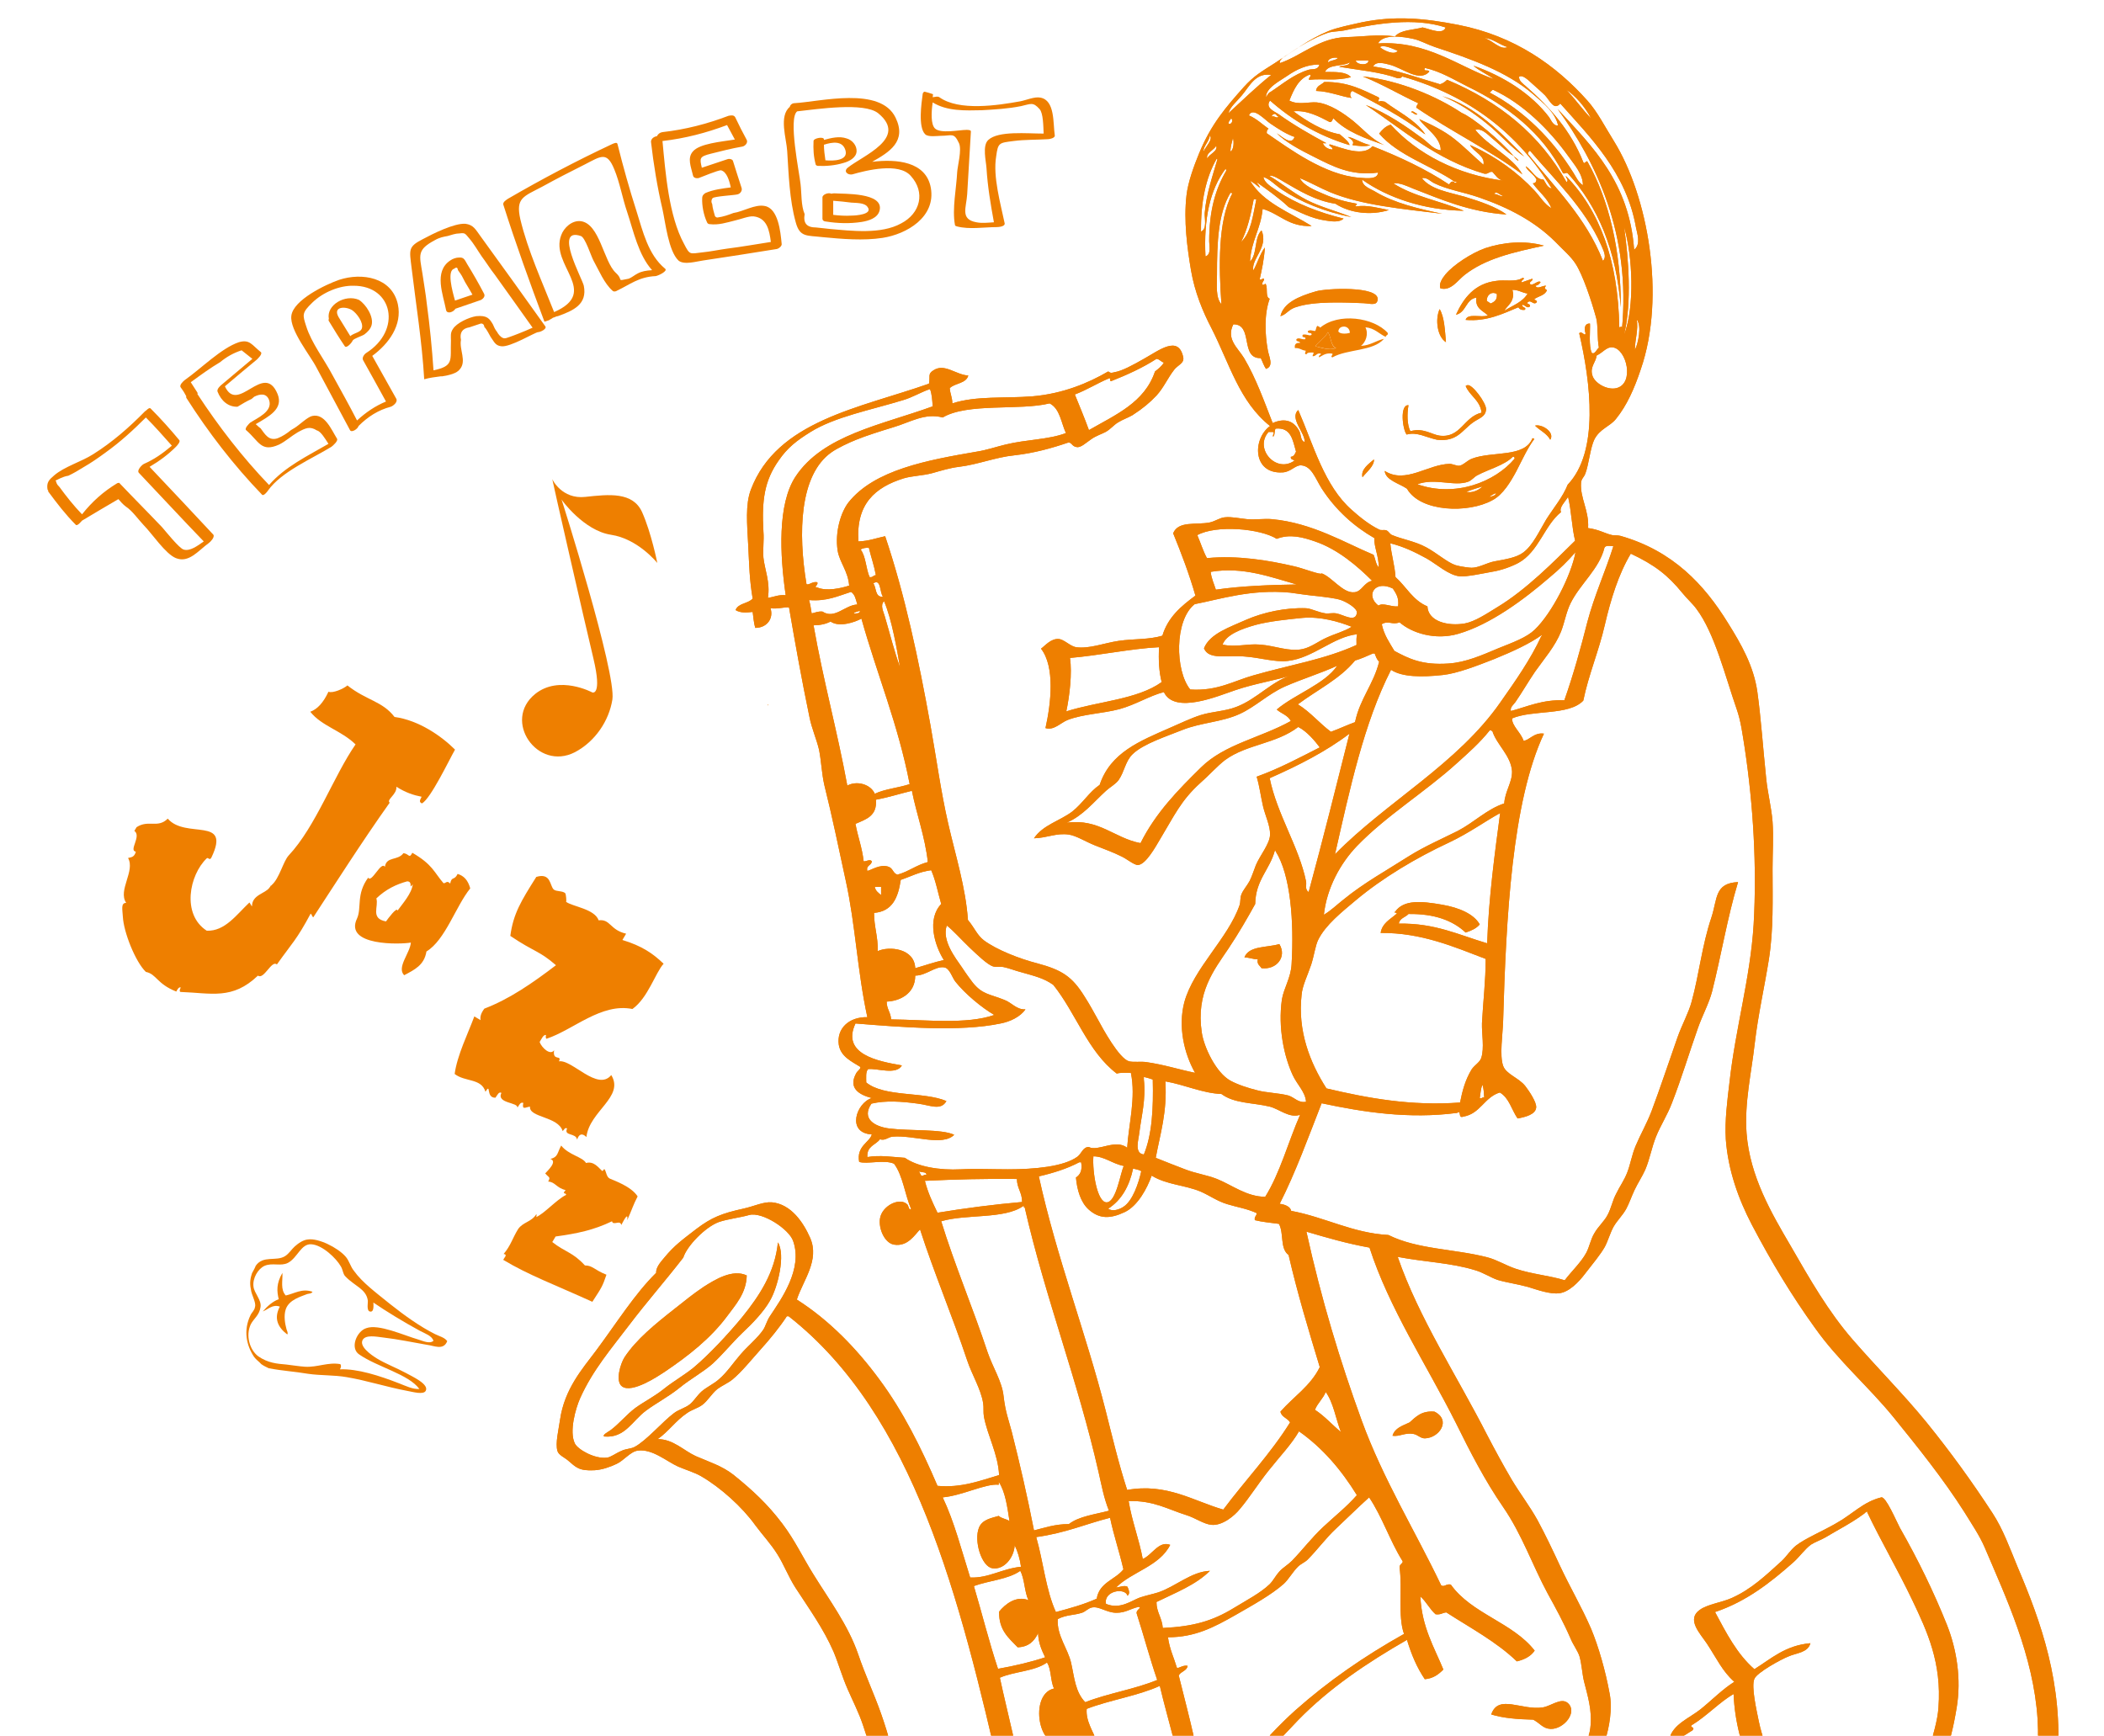<svg xmlns="http://www.w3.org/2000/svg" viewBox="0 0 566.9 467.7"><style>.st0,.st1{fill:#ee7f00}.st1{fill-rule:evenodd;clip-rule:evenodd}</style><g id="Слой_1"><path class="st0" d="M40.6 110.1c-.4-.5-1.3.7-1.5.7-4.3 4.4-8.9 8.4-14 11.6-3.1 2-7.7 3.3-10.5 5.7-1.4 1.2-2.1 1.9-1.8 3.8.1.2.1.2.2.2-.1.1 0 .4.1.5 2.3 3.1 4.6 6.1 7.3 8.8.4.5 1.5-.9 1.7-1.1 3.2-1.9 6.5-3.9 9.8-5.8.6.7 1.2 1.4 2 2 1.7 1.1 3.3 3.4 4.8 5 2.2 2.2 5.9 7.8 8.7 8.9 3.5 1.4 6-2 8.9-4.1.4-.3 1.6-1.5 1.2-2.2-5.7-6.1-11.4-12.2-17.2-18.3 2.7-1.6 5-3.3 7.1-5.4.3-.3 1.3-1.4.9-1.8-2.4-2.9-5-5.8-7.7-8.5zM38.8 125c-.5.2-2 1.7-1.4 2.4 5.8 6.1 11.6 12.4 17.5 18.5-1.7 1.2-3.7 2.7-5.4 2.2-1.2-.3-5-5.1-5.8-6-3.8-4-7.7-7.9-11.5-11.9-.1-.2-.4 0-.6 0-3.8 2.3-6.8 5-9.5 8.4-2.3-2.4-4.2-4.8-6.1-7.4-.3-.3-.5-.5-.7-.9-.1-.2-.2-.4-.1-.5-.4-.2-.3-.3.4-.6.1-.1.2-.1.2-.1l.4-.2c.7-.3 1.4-.6 2.2-.7 1.5-.7 2.8-1.5 4.1-2.3 2.1-1.2 4.1-2.6 6-4 3.9-2.8 7.3-5.9 10.8-9.4 2.4 2.4 4.7 5 7 7.6-2.6 2.2-4.8 3.7-7.5 4.9zm45.3-12.9c-1.3.3-3.4 2.4-4.7 3.2-.4.2-.6.4-1 .6-1.1.9-2.3 1.7-3.6 2.2-2.4.8-3.4-1.1-4.6-2.7-.5-.3-.9-.8-1.3-1.1 3.6-2.1 7.5-4.1 5.9-8.1-3.7-9-10.7 5.6-14.2-2.1 2.8-2.4 5.7-4.8 8.6-7.2.2-.2 1.6-1.5 1.1-2-2.5-2-3-3.5-5.9-2.7-4.8 1.6-10.3 7.2-14.6 10.2-.4.3-1.6 1.4-1.1 2 .6.8 1.1 1.6 1.5 2.4-.1.1 0 .3 0 .4 6 9.4 12.7 18.1 20.4 26.1.4.5 1.5-.9 1.6-1.1 3.6-5.1 11.9-8.6 17.1-11.8.4-.3 1.9-1.6 1.5-2.2-1.5-2.4-3.3-6.9-6.7-6.1zm4.4 7.5c-5.5 3.2-11.8 6.2-16 11.1-7.2-7.5-13.6-15.8-19.3-24.5.1-.1 0-.3 0-.4-.6-1-1.2-1.8-1.8-2.8 2.6-1.9 5.2-3.8 7.9-5.4 1.7-1.4 3.6-2.5 5.8-3.2 1 .8 1.9 1.5 2.9 2.3-2.7 2.3-5.5 4.6-8.2 6.9-.4.3-1.4 1.2-1.2 1.9 1 2.6 3 4.2 5.4 4.1 1.3-.8 2.5-1.5 3.8-2.1.2-.2.5-.4.7-.6 1.6-.8 3.3-1 4 .9 1.1 3.1-3.3 4.9-5.1 6.1-.2.2-1.6 1.5-1.1 2 3.5 3 4 6.1 8.9 3.9 1.8-.9 3.3-2.3 5-3.3 2.2-1.2 3.3-1.7 5.2-.5 1 .2 2.2 2.2 3.1 3.6zM107.2 82c-1.6-7.3-9.7-8.6-15.8-6.6-3.5 1.2-12.4 5.4-12.9 9.7-.5 3.9 5.2 10.8 6.8 14l9 16.8c.4.8 2.1-.3 2.3-1.1 2.5-2.5 5.3-4.3 8.7-5.2.6-.2 1.9-1.2 1.5-2.1-2.2-3.9-4.3-7.7-6.5-11.6 4.5-3.3 8.1-8.3 6.9-13.9zm-8.5 13.1c-.5.3-1.2 1.2-.9 1.9 2.1 3.8 4.2 7.5 6.2 11.2-2.9 1.2-5.4 2.9-7.8 5.1-2.1-4.1-4.4-8.2-6.6-12.2-2.2-4.2-5.7-8.7-7.1-13.2-1-3.1-1.2-3.6 1.7-6.4 2.8-2.7 7.2-4.6 11.1-4.5 10.6 0 13 12 3.4 18.1z"/><path class="st0" d="M88.6 85.9c-.1.3-.1.4 0 .6 1.4 2.3 2.8 4.6 4.3 6.8.5.7 2-1.1 2.1-1.5.3-.6 2.5-1.2 3.2-1.7.8-.6 1.6-1.4 1.9-2.4.7-2.3-1.5-5.7-3.4-6.9-3.7-1.6-8.8 1.4-8.1 5.1zm8.9 2.6c-.3 1-1.9 1.2-2.9 1.9 0 .1-.2.1-.2.2-1-1.7-2.2-3.5-3.2-5.2-1.6-2.9 2-2.9 3.7-1.8 1.2.8 3.1 3.3 2.6 4.9zm49.4-.6c-5.8-8.1-11.5-16.1-17.4-24.2-1.4-1.9-1.9-3.1-4.1-3.4-3-.2-8.8 2.7-11.4 4.1-4.1 2.1-3.7 2.8-3.1 7.8 1.2 10 2.8 19.8 3.4 30 1.4-.4 2.9-.6 4.5-.8h.4c1.9-.3 3.9-.8 4.7-1.9 1.9-2.2-.2-5.3.3-7.9-.4-2 .4-3.1 2.3-3.4 1-.3 2-.7 3-1 .3-.1.8.1.9.5.1.3.1.4.2.6h.1c.6.8 1 1.6 1.5 2.5.9 1.2 1.2 2.3 2.8 2.5 2.4.4 9.2-3.8 10-3.8.6 0 2.5-.9 1.9-1.6zm-7.2 2c-.7.3-1.6.6-2.4.9-.6.2-1.2.5-1.7.3-.7-.2-1.4-1.1-1.7-1.7-.5-.6-.8-1.3-1.1-2-.9-1.5-1.5-2.5-4.5-2.2-1.9.3-5.3 1.8-6.3 3.5-.7 1-.5 2-.5 3.1-.2 5.3.9 6.8-4.7 8-.4-6-1-12-1.8-17.9-.3-2.8-.8-5.5-1.2-8.3-.8-4.9-1.5-6.3 3.4-8.9 1.2-.7 2.3-.9 3.4-1.1 1.1-.3 2.1-.7 3.2-.7 1.5-.2 1.5 0 2.6 1.3 1.3 1.5 2.3 3.3 3.4 4.9 1.2 1.6 2.3 3.4 3.5 4.9 3.4 4.8 6.9 9.6 10.2 14.3-1.1.5-2.5 1.1-3.8 1.6z"/><path class="st0" d="M125.9 71.2c-.7-1.2-.9-1.9-2.2-1.8-.8 0-1.7.3-2.4.8-4.5 3-1.9 9.2-1.1 13.4.3 1.1 2 .5 2.5-.4 2.3-.8 4.4-1.5 6.7-2.3.6-.2 1.5-1 1-1.8-1.4-2.7-2.9-5.3-4.5-7.9zm-3.5 1.2c.6-.5.9-.3 1 .4.2.3.5.7.7 1 .5.7.8 1.5 1.2 2.2.7 1.2 1.4 2.3 2 3.4-1.6.5-3.1 1.1-4.7 1.6-.8-2.8-2.2-8.1-.2-8.6zm56.8 0c-4.6-3.8-6-10.1-7.7-15.5-1.9-5.9-3.6-12-5.1-18-.1-.7-.9-.3-1.4-.1-9.6 4.5-18.9 9.4-28.2 14.8-.4.3-1.3.8-1.2 1.5 3.4 10.7 7.2 21.2 11.1 31.6.4-.1.8-.3 1.2-.4.4-.3.8-.4 1.1-.7h.1c.4-.1.8-.4 1.2-.4 4.2-1.5 8-3.2 7-8.2-.4-1.9-8.2-15.9-.8-13.4 1.2.4 2.7 5.3 3.4 6.6 1.5 2.7 2.9 6.2 5.2 8.2.4.3.9.1 1.2-.1 3.4-1.6 5.8-3.7 10.4-3.9.9-.2 3.3-1.4 2.5-2zm-7.4 1.3c-.8.4-1.6 1.1-2.4 1.4-3.6.7-1.2.5-3.5-1.6-3.3-3.1-4.3-13.2-9.4-13.9-2.4-.3-4.6 1.8-5.3 3.8-3.1 8.1 10.6 15.2-1.9 20.7-3.2-8.1-7.1-16.6-9.1-25-1.3-5.8.8-6.1 5.9-8.8 3.8-2.1 7.7-4.1 11.5-6 4.3-2.2 5.9-3.6 7.9 1.3 1.5 3.6 2.2 7.8 3.5 11.6 1.7 5.1 3 11.5 6.7 15.6-1.6.1-2.8.3-3.9.9zM206 55.5c-2.6-.5-5.7 1.5-8.4 1.9-1.3.5-2.7 1-4.2 1.2-.4.1-.8-.3-.8-.5-.3-1.1-.6-2-.7-3.1-.3-.5-.3-1.1.1-1.6s5.9-.8 6.6-1c.8-.1 1.5-1 1.2-1.8-.8-2.4-1.5-4.7-2.3-7.2-.1-.5-1-.7-1.5-.5l-6.9 2.3c-.6-2.6-.7-3 2.5-3.8 2.8-.7 5.5-1.4 8.4-1.9.7-.1 1.6-1 1.2-1.8-1.1-2-2.1-4-3.1-6.1-.4-.7-1.2-.5-1.8-.4-5.8 2.2-11.6 3.7-17.8 4.4-.7.1-1.2.5-1.5 1.1-.8.1-1.6.7-1.6 1.5.7 6.1 1.7 12.2 3.1 18.2.8 3.6 1.6 11.2 4.3 13.8 1.5 1.3 5 .2 6.6 0 6.6-1 13.2-2 19.9-3.1.5-.1 1.5-.8 1.3-1.5-.3-3.1-.9-9.5-4.6-10.1zm1.7 9.7c-3.9.6-7.8 1.3-11.8 1.8-2.2.3-4.5.8-6.6 1-3.5.4-3.4.8-5-2.3-4.1-7.5-5-19.2-5.8-27.7 6.1-.7 11.8-2.2 17.4-4.3l2.1 3.9c-3.8.6-9.5 1.1-11.3 3.2-1.6 1.8-.5 4.2 0 6.4.1.7.8.9 1.5.8.9-.3 5.3-2.2 6.1-2.1 1.5.4 2.2 2.7 2.6 4.6-2.3.3-4.7.6-6.8 1.5-.5.3-.9.7-.9 1.4-.1 2 .4 4.6 1.3 6.5.1.3.4.5.7.5 2.4.3 4.5-.4 6.9-1 1.4-.3 3.6-1.2 4.9-1.1 3.7.4 4.3 3.8 4.7 6.9zM235 43.6c4.6-2.6 9.4-5.5 6.3-11.9-4.1-8.5-20.3-4.3-27.2-3.9-.7 0-1.2.5-1.3 1-3 2.5-.9 8.5-.7 11.9.4 6.2.6 13.1 2.3 19.2 1.1 4.1 3 3.5 7.2 4 5.3.5 11 1 16.2.2 6.5-1 14.4-5.6 13-13.5-1.3-7.1-9.2-7.8-15.8-7zm7.8 16.6c-5.4 3-13.4 2-19.2 1.5-1.2-.1-2.4-.3-3.7-.4-2.6 0-3.5-1.2-3.1-3.6-1-2.3-.8-5.7-1.1-8.1-.3-3-3.4-17.8-.9-19.6 5.5-.6 18-2.5 21.8.5 8.2 6.7-4.1 11.4-8.2 14.7-1.2 1 0 2 1.2 1.8 3.8-1.1 12.6-3.3 15.8.4 4 4.4 2.6 10.1-2.6 12.8z"/><path class="st0" d="M227.3 43.9c1.5-.4 3.4-1.4 3.5-3.1.1-1.6-1.2-3.1-2.7-3.5-2-.7-4.2-.1-6.1.4v-.1c.1-.9-2.8-.4-2.8.4-.1 2.2 0 4.2.6 6.4 0 .1.4.3.5.3 2.3.1 4.7-.1 7-.8zM222 39c2.2-.7 5-1.2 5.8 1.5.8 2.8-3.2 2.9-5.4 2.7-.2-1.4-.4-2.8-.4-4.2zm2.9 13.1c-.3 0-.5 0-.9.1-.8-.4-2.4.2-2.4 1v5.7c0 .5.4.8 1 .8 3.1.5 6.4.6 9.6.1 1.8-.3 4.3-1 4.8-3.1 1.2-4.9-9.8-4.4-12.1-4.6zm4.5 6c-1.6.1-3.2 0-4.9-.2v-3.8c1.6.1 3.2.3 4.9.5 1.2.1 3.5 0 4.3 1.1 1.7 2.1-3.2 2.4-4.3 2.4zm50.9-31.8c-1.6-.3-3.8.7-5.4 1-6.1 1.1-16.5 2.7-21.8-1.1-.4-.3-1.1-.1-1.8 0 0-.3.1-.5.1-.8-.8-.3-1.5-.5-2.3-.7-.3.1-.5.4-.5.7-.3 2.3-1.3 8.9.7 10.8.8.8 3.4.4 4.2.4 3 0 3.5-1 4.9 2 .8 1.8-.4 6.1-.5 7.8-.2 4.3-1.4 9.9-.6 14.2 0 .3.3.3.5.4 3.4.9 7.3.2 10.7.2.4 0 2.3-.1 2.2-1-1.1-5.3-3.2-12.6-2.3-18 .5-3.8.8-3.7 4.7-4.2 3-.4 6.2-.3 9.3-.5.4 0 1.9-.3 1.8-1-.5-3.3.1-9.5-3.9-10.2zm-14 11.4c-1.7 1.5-.6 5.8-.5 7.6.3 4.9 1.1 9.7 2 14.6-1.6.1-3.2.3-4.7 0-4.5-.8-2.7-4-2.5-7.6l1-16.9c0-.4-.9-.4-1.2-.4-1.9 0-7 1.1-8.5-.4-1.1-1.1-1-4.3-.6-7 3.9 2.4 8.7 2.2 13.3 2.1 3.5-.2 7-.4 10.5-1.1 2.7-.6 3.2-1.2 5 .8 1 1.1 1 4.6 1.1 6.6-4.5 0-12.2-.8-14.9 1.7z"/><path class="st1" d="M67.9 343.1c.3-.6.7-1.2 1-2 2-2.9 5.5-1.1 7.9-2.6 1.1-.7 1.8-1.9 2.6-2.6 1-.9 2.3-1.8 3.6-1.9 2.8-.4 8 2.2 10.1 4.6 1 1.1 1.3 2.7 2.3 3.9 2.2 3.1 6 5.9 9.7 8.9 3.9 3.1 8.1 6.1 12.1 8.1 1.2.6 2.6.9 3.3 1.9-1 2.6-3.6 1.2-5.4 1-4.1-.7-7.7-1.5-12-2-1.7-.2-4.6-.8-5.4.7-.9 1.7 2.1 3.9 3.9 5 2.3 1.4 5.2 2.5 7.8 3.9 1.6.9 6.3 3 5.3 4.8-.6 1.1-3.4.3-5 0-5.4-1-10.9-2.8-16.3-3.7-3.4-.6-7-.4-10.4-.9-3.5-.6-7-.8-10.6-1.5-.6-.3-1.3-.6-2-1.1-.5-.6-1.4-1.2-1.9-1.9-2.1-3.1-3-7.2-1-11.3.3-.7 1.1-1.3 1.2-2.2.4-1.2-1-3.3-1.1-4.8-.4-1.7-.1-3.1.3-4.3zm31.7 10.3c-.9-.3-.4-2.5-.5-3-.5-3.1-3.5-3.8-6-6.4-.7-.6-.7-1.9-1.3-2.8-1.2-2.1-4.9-5.7-7.9-5.9-2.8-.2-3.7 3.6-6.3 5-1.9 1-4.2-.1-6.3.8-1.8.8-3.3 3.4-3 5.6.2 1.8 2.2 3.6 1.9 5.5-.3 2.2-1.8 3.1-2.6 4.6-1.5 3.1-.3 7 2 8.7 2.6 1.8 5.1 2 7.5 2.2 1.8.2 3.5.5 5.1.6 3.3.2 6.2-1.3 9.5-.7.2.3.3.7-.1 1.4 4.7-.2 10.6 1.7 16 3.8 1.8.7 3.6 1.6 5.4 1.5-2.9-4-11.3-5.9-16.2-9.3-2.6-1.7-.7-6.3 1.9-7.1 3.3-1.2 10 1.9 14.1 3.1 1.3.4 3 1.2 4 .3-.5-1.4-2.2-1.9-3.7-2.7-4.4-2.4-9-5.2-12.5-7.6 0 .5.3 2.8-1 2.4z"/><path class="st1" d="M70.8 353.4c1.3-1.5 2.7-2.7 4.3-3.3-.5-2.1-.7-4.2 1-7.1.1 2.1-.6 4.5.9 6.1 2.3-.5 4.4-2 7.2-1-.2.5-1 .5-1.4.6-1.7.7-4.9 1.5-5.8 4.1-.6 1.8-.2 3.9.2 5.4.1.4.5 1 .2 1.4-2.5-1.9-3.7-4.3-2-7.5-1.9-.7-3.1.7-4.6 1.3z"/><path class="st0" d="M126.7 239.4c-.6-2.2-1.7-3.4-3.4-3.9-.9 1.9-1.6.5-2 2.6-.9-1-1.2 0-1.8-.1-2.6-3-2.9-5-8.4-8.2-.9 1.7-.8.3-2.4.1-1.5 2.1-4.6.8-5 3.7-1-1.7-3.6 4.5-4.5 2.9-3.3 4.5-1.7 8.1-3 11-3.6 7.5 11.8 7 14.5 6.5-.2 2.8-3.9 6.7-1.8 8.8 2.8-1.5 5.4-2.7 6-6.4 5.1-3.1 7.9-12.2 11.8-17zm-19.6 6c-.1-1.2-2.6 2.2-3.1 2.9-4.3-.8-1.9-4-2.6-6.2 2.6-2.5 5.4-3.8 8.3-4.6 1.7 0 .3 2.4 1.5.8-.2 2.4-2.8 5.3-4.1 7.1zm-2.1-29.1c-1-.8 2-2.2 1.8-4.3 2.5 1.6 4.7 2.3 6.8 2.7-.3.7-.9 1.4.1 1.8 2.4-1.4 7.2-11.5 8.9-14.5-3.6-3.6-9.7-7.9-16.3-8.8-3.3-4.3-7.5-4.4-12.7-8.5-1 .9-4 2.2-5.1 1.7-1.4 3-3 4.7-4.9 5.4 3.1 3.9 8.3 5 12.2 8.8-5.9 8.5-10.7 22.1-18 29.9-1.5 1.6-2.5 6.2-4.6 8-.1.2-.3.2-.4.2.1-.1.3-.1-.2.5-1.1 1.6-4.7 1.9-4.7 5-.1.1-.6-1-.7-1-3.5 3.3-6.6 7.8-11.5 7.6-6.8-4.4-4.7-15 0-19.5.4-.4.8.8 1.3-.3 5.3-11.1-7-4.8-11.8-10.4-2.7 2.7-5.2.2-8.4 2.3l-.6 1c2 1.4-1.6 5.3.4 5.6-.4 1.6-1.4 1.5-2.1 1.7 2 3.5-2.8 8.7-.5 12.1-1.5 0-1 1.8-.9 3.7.2 4.2 3.4 12.2 6.2 14.9 2.9.6 2.9 3.2 8.2 5.3.3-.6.7-1.3 1.2-1.1-.1.3-.5.9-.1 1.2 8.4.3 14 2.2 20.9-4.4 1.6 1.2 3.7-4.3 5.1-3 4.2-5.9 5.3-6.6 9.1-13.7.4.3.3.7.7 1 5.5-8.4 13.2-20.5 20.6-30.9zm66.8 106.1c-1.7-2.7-6.4-4.3-7.5-4.8-1-.5-.9-2-1.5-2.6 0 0-.4.7-.6.5-.9-.8-2.2-2.7-4.3-2.1-1-1.7-4.6-2.1-6.7-4.7-1.1 2-.8 3.1-2.9 3.6 2 .7-.8 3.2-1.4 3.9 1 1.2 1.5.9.8 2.2 1.9.1 2.2 1.7 4.7 2.3-1.2 1.3.3.6.1 1.3-2.6 1.3-5.9 5.1-8.1 6 .2 0 .2-.9.1-.8-1.3 2.1-3.6 2.1-4.9 4-1.5 2.4-2 4.5-3.9 6.7 1.2.2.1 1-.1 1.6 6.8 4.1 13.9 6.7 24 11.3 2.6-4 2.7-4.1 3.8-7.3-3.3-1.3-3.7-2.5-5.8-2.5-3.3-3.6-5.2-3.5-8.8-6.3l.9-1.5c5.8-.8 10.2-1.7 15.2-4.1.3 1.3 2.2-.5 2.5 1 .8-1.5 1.9-3.6 1.6-1.3 1.3-2.9 1.6-4.1 2.8-6.4zm-24.5-42.5c7.2-2.4 14.7-9.7 23.1-8 4.2-3 6.2-9.8 8.4-12.2-2.8-2.7-5.8-4.8-11.1-6.4l1-1.7c-4.4-1-4.2-4-7.4-3.6-1.1-3.1-7.1-3.7-8.8-5 .2.1 0-2.1-.2-2.3-.7-.7-2.4-.4-3.1-1-1.1-1-.7-4.6-4.7-3.4-4.1 6.5-6.2 9.9-7 15.9 6.5 4.4 7.7 3.9 12.3 7.9-6.3 4.8-12.5 9.1-19.3 11.7-.9 1.2-1.2 2.2-1 3.1l-1.7-1c-1.7 4.6-4.6 10.4-5.3 15.5 2.8 2.2 7.2 1.1 8.3 4.8 1.6-2.6 0 1.7 2.7 1.6.5-.7.9-1.7 1.6-1.3-1.4 2.9 4.6 2.5 4.3 4 .5-.7.8-1.6 1.6-1.3-.4 2 .5 1.2 1.8 1-.3 3 7.6 2.6 8.8 6.6.4-.3.6-1.1 1.2-.7-1 2.1 2.4 1.1 2.7 3 .5-1.6 1.4-1.8 2.5-.7.8-7 10.3-10.8 6.7-16.7-3.7 4.5-10.6-4.3-14.1-3.7.9-1.9-1.8.1-1.3-3-1 1.5-3.3-.6-3.9-2.2.5-.8 1-2.1 1.8-1.9-.1-.4-.3 1.1.1 1zm59.7-90c-.1.1-.2.2-.2.4v-.1c0-.2.1-.3.1-.5 0 0 0 .1.1.2-.1 0-.1 0 0 0zm7.7-7.7c-.1-.1-.1-.1 0 0 0-.1 0-.1 0 0z"/></g><path class="st0" d="M151.3 134.6c.1.2 14.8 46.7 13.7 53.9-.9 5.7-4.6 11.3-10.1 14.2-10.1 5.2-19.6-8.5-10.7-15.7 6.5-5.2 15.4-.4 15.4-.4s2.7 1 .3-9.1c-2.4-10-11.1-48.1-11.1-48.4 0 .1 2.6 5.5 8.9 4.8 6.4-.7 12.8-1.4 15.3 4.1 2.5 5.6 4.1 13.7 4.1 13.7-.1-.1-5.2-6.5-12.5-7.6-7.3-1.1-13.3-9.4-13.3-9.5z" id="Режим_изоляции"/><g id="woman_x5F_04_xA0_Image"><path class="st1" d="M380.2 30.2c.4-.6 1.2.4 1.7.5-.4.6-1.1-.4-1.7-.5zm35.8 36c-8.4 1.8-15.8 3.5-21.4 7.9-1.9 1.5-3.7 4.4-6.5 3.6-.5-1.3.6-2.8 1.4-3.8 2.2-2.6 7-5.7 10.6-7 4.8-1.6 10.6-2.2 15.9-.7zm-71 19c.8-3.5 4.7-5.3 9.6-6.7 2.7-.8 16.9-1.5 16.6 2.2-.2 1.8-1.9 1.1-3.8 1-4.7-.2-13.2-.6-18 1-2.1.5-2.8 2.1-4.4 2.5zm42.9-1.9c1.3 2.2 1.4 5.7 1.7 8.9-2.3-1.4-3-6.1-1.7-8.9zm-8.9 33.8c-1.1-1.4-1.9-8.1.5-7.9-.4 2.3-.4 5.2.5 7 3.5-1 5.7.9 7.9 1.2 5.7.7 6.5-5.1 11.3-6.2-.4-3.4-3.2-4.5-4.3-7.2.2 0 .2-.2.5-.2 1.2-.4 5.1 4.8 5 6.5-.1 2.1-2 2.4-3.6 3.6-2.9 2.1-4.2 5.2-9.6 4.6-2.9-.6-5.4-2.2-8.2-1.4zm38.7 1.4c-.9-1.7-2.8-2.5-4.1-3.8 1.9-.5 5.4 1.8 4.1 3.8zm-47.5 5.3c.1 1.8-2 3.4-3.1 4.8-.5-2.1 1.7-3.6 3.1-4.8zm-25.5 130.6c2.1 3.4-.7 7-4.8 6.5-.4-.7-1.3-1-1-2.4-1.4 0-2.3-.5-3.6-.5 1.2-3.2 6.1-2.6 9.4-3.6zm-135.1 80.4c2.1 3.3 0 12.1-2.2 15.8-1.6 2.8-4.5 5.9-7.4 8.6-2.7 2.6-5.2 5.7-7.9 8.2-2.7 2.4-6.1 4.2-8.9 6.5-3.1 2.5-6.4 4.2-9.1 6.2-3.8 2.8-5.7 7.5-11.3 7-.6-.4 1-1.2 1.7-1.7 2.2-1.6 4.4-4.3 6.7-6 2.5-1.8 5.2-3.1 7.9-5.3 2.4-1.9 5.2-3.5 7.7-5.5 4.2-3.5 9.5-9.2 13.2-13.7 4.6-5.7 8.8-12 9.6-20.1z"/><path class="st1" d="M201.2 343.7c-.1 4.8-3.1 8-5.3 11-4.4 5.9-10.3 10.6-17 15.1-1.4.9-8.6 5.8-11.3 3.8-1.9-1.4-.4-6.2.7-7.9 3.2-4.8 8.1-8.8 13.7-13.2 2.8-2.2 4.7-3.8 7.7-5.8 3-1.9 7.7-4.8 11.5-3zm174 43.2c.6-2.1 2.7-2.7 4.6-3.6 1.7-1.5 3.2-3.2 6.7-2.9 4.6 2.3 1.3 7.1-2.6 7.2-1.2 0-1.9-1-3.1-1.2-2.2-.4-3.8.8-5.6.5zm37.9 76.5c-4.2-.1-8.1-.4-11.3-1.4 1.9-5.6 8.2-1 13.9-1.9 2.3-.4 4.9-2.7 6.7-1.2 2.8 2.4-1 7.1-4.6 7-2.1-.1-2.8-1.5-4.7-2.5z"/><path class="st1" d="M537.7 542.9h-4.8c6-18.3 12.6-35.1 14.9-57.4.7-7 1.7-14.4 1.2-22.3-1.1-17-8.5-32.7-14.2-46.1-1.4-3.3-3.6-6.5-5.5-9.6-5.7-9-12.8-17.8-19.2-25.7-6.6-8.1-14.9-15.2-21.1-24-6.2-8.6-11.7-17.7-17-27.8-3.6-6.9-6.4-14.7-7-23-.3-5.1.4-10.4 1-15.4 1.6-14.5 5.6-28 6.5-42.5.9-15.6-.1-32.2-2.4-47.5-.6-3.7-1-7.2-2.2-10.6-3-8.6-5.9-20.4-10.8-26.9-1-1.4-2.6-2.8-3.8-4.3-3.9-4.8-7.5-7.6-13.9-10.6-3.3 5.5-5.4 12.3-7 19.2-1.6 7-4.4 13.5-5.8 20.4-3.9 4.1-13.6 2.4-19.2 4.8 0 2.1 2.4 3.8 3.1 6 1.5 0 2.8-2.3 5.5-1.9-8.6 18.3-10.2 49.6-11 77.5-.1 3.5-1 9.2 0 12 .8 2.3 4.2 3.2 6 5.5 1 1.3 3.1 4.4 2.9 5.8-.2 1.8-2.8 2.5-5 2.9-1.6-2.3-2.3-5.6-4.8-7-4.2 1.3-5.2 5.7-9.8 6.5-1.6.6-.4-1.9-1.7-1-13 1.7-25.3-.2-36.5-2.6-3.6 9.2-7 18.6-11.3 27.1 1.7.2 2.9.9 3.1 1.9 9.1 1.7 16.6 6 26.2 6.5 7.8 3.9 17.6 3.7 26.6 6 2.7.7 5 2.2 7.7 3.1 4.5 1.5 9 1.8 13.2 3.1 1.8-2.4 4.4-4.8 5.8-7.4.9-1.7 1.2-3.7 2.2-5.3 1-1.8 2.7-3.2 3.6-5 .9-1.7 1.3-3.8 2.2-5.5 1-2.1 2.3-3.8 3.1-6 .8-2.1 1.2-4.6 2.2-7 1.3-3.1 3-6 4.3-9.4 2.4-6.4 4.6-13.1 7-19.9 1.2-3.4 3-6.6 3.8-9.6 2-7.3 2.8-15.2 5.3-22.6 1.7-5.1.8-9.3 7.2-9.6-2.9 9.6-4.5 19.6-7 29.5-.8 3.1-2.6 6.4-3.8 9.8-2.4 6.8-4.4 13.5-7 20.2-1.2 3.2-3.1 6.1-4.3 9.1-1.2 3-1.7 6.1-2.9 8.9-.8 1.8-2 3.6-2.9 5.5-.8 1.7-1.4 3.5-2.2 5-.9 1.7-2.4 3.1-3.4 4.8-1 1.8-1.5 3.8-2.4 5.5-1.2 2.1-3.2 4.5-5.3 7.2-1.8 2.4-4.4 5-7 5.3-2.5.3-5.8-.9-8.4-1.7-2.9-.8-5.9-1.2-8.2-1.9-2-.7-3.9-2-6-2.6-6.4-2-13.5-2.2-20.9-3.6 5.7 16.5 15.9 31.9 24.2 48.2 2.1 4 4.2 7.9 6.5 11.8 2.2 3.7 4.9 7.2 7 11 2.1 3.9 4.1 8.1 6 12.2 2.8 6 5.7 10.8 8.4 17 2 4.8 3.9 11.4 5 17.5.8 4-.1 9.1-1.2 12.5-.4 1.2-1.6 2.3-1.9 3.8-.4 1.9.2 3.6-.2 5.3-.5 1.9-2 2.8-2.9 4.8 5 19.7 12 37.2 14.2 59.8h-5.5c-1.1-6.7-2-13.5-3.8-19.4-4.4 6.2-8.2 13.1-12.5 19.4h-4.1c3.3-5.5 8-12.4 12-18.7 1.3-2 3-4.8 3.1-6.7.1-1.9-1.3-4.7-1.9-7-1.9-6.7-3.7-13.8-5.8-20.4-6 9.5-13.8 17.6-20.4 26.6-6.6 9.1-13.7 17.6-20.9 26.2h-3.8c11.4-12.9 21.7-27.8 32.9-41.5 1.8-2.2 3.9-4.4 5.5-6.7 2.2-3.2 4-6.1 5.5-9.8 1.2-1.6 2.4-2.5 2.9-4.3.5-1.9 0-3.7.5-5.8.7-2.7 2.7-5.5 3.1-8.9.6-4.6-.8-8.9-1.7-12.5-.5-2.1-.6-4.5-1.2-6.7-.4-1.4-1.7-3.1-2.4-4.8-1.9-4.4-4.1-8.4-6.2-12.2-4.1-7.6-6.9-15.9-12-23.3-4.9-7.1-8.9-14.9-12.7-22.6-8-15.9-18-30.9-23.3-47.3-6.1-1.1-11.6-2.7-17-4.3 4 18.2 9.1 35 14.9 50.9 5.8 15.9 14.5 29.9 21.4 44.4.8.6 1.4-.5 2.6-.2 5.6 7.9 16.7 10.2 22.6 17.8-1 1.5-2.7 2.4-4.8 2.9-5.5-5.3-12.5-9-19-13.2-1.1.1-1.5.7-2.9.5-1.6-1.4-2.5-3.4-4.1-4.8.4 8.3 3.7 13.6 6.2 19.7-1.3 1.3-2.7 2.4-5 2.6-2.1-3.1-3.6-6.6-4.8-10.6-10.8 6.2-20.9 13-29.3 21.6-5.8 6-12.1 13-18.2 19.9-1.7 1.9-5.3 4.8-5.8 6.7-.3 1.5.4 3.1.5 4.6 1 12.5-3.3 21.5-9.6 27.4-6.4 5.9-15.1 9.4-24.5 12.2-.7 2.4-.4 5-.5 8.4h-3.8v-.5c.5-1.7-2.1-.2-1.7-1.9-.4-2 1.5-4 .5-5-2.2 0-4.1 1.1-6.5 1.2-2.1.1-6.5 0-8.6-.5-2-.4-7.1-3.9-8.6-5-14-9.9-19.5-26.5-24.7-44.4-2.1-7.2-3.3-14.7-5.8-21.8-1.1-3.3-2.8-6.6-4.1-9.6-1.5-3.4-2.5-7-3.8-10.1-2.7-6.2-6.6-11.6-10.3-17.3-1.9-3-3.1-6.2-4.8-8.9-1.8-2.9-4-5.2-6-7.9-3.5-4.9-9.4-10.2-14.6-13.2-1.7-1-4.1-1.7-6.2-2.6-3.1-1.4-6.9-4.8-10.8-4.3-2 .2-3.8 2.7-5.8 3.6-1.7.8-3.9 1.6-6 1.7-4.1.2-4.9-.8-7-2.6-.9-.8-2.6-1.5-2.9-2.6-.6-2.1.3-5.6.7-8.4 1.2-8.3 6-13.7 9.6-18.5 5.6-7.5 10.5-15.4 16.3-21.1-.1-1.4 1.1-2.8 2.2-4.1 2.8-3.4 5-4.9 8.6-7.7 4.1-3.1 6.8-4.2 12.7-5.5 2.8-.6 5.4-1.9 7.7-1.7 5.2.5 8.5 5.5 10.3 9.6 2.6 6-1.9 11.4-3.6 16.6 8.8 5.6 16.2 13.3 22.3 21.6 6.3 8.5 11.2 18.3 15.6 28.6 6.4.6 11.5-1.4 16.6-2.9-.3-5.8-3.1-10.5-4.1-15.8-.2-1.2 0-2.4-.2-3.6-.6-3.8-3-7.6-4.3-11.5-4-12-8.9-23.5-12.7-35.3-1.4 1.4-3.3 4.7-7 4.1-2.5-.4-4.2-4.2-3.8-7 .5-3.5 5.4-5.9 7.4-3.8.3.3.4 1.7 1 1.2-1.7-3.9-2.2-9-4.6-12.2-2.6-1.2-7.4.2-9.4-.5-.8-4.3 2.9-5.3 3.4-7.4-6.9-.4-4.2-8.5 0-9.8-3.5-.9-6.3-2.7-4.3-6.5.4-.9 1.4-1.3 1.2-1.9-2.4-1.5-5.3-2.8-5.8-6-.6-4.3 2.7-7.5 7.7-7.4-2.7-12.4-3.2-24.9-5.8-36.7-1.9-8.8-3.7-17.5-5.8-25.9-.7-3.1-.8-6.3-1.4-9.4-.7-3-2-5.8-2.6-8.9-2.1-10.1-3.8-19.6-5.5-29.5-1.1-.2-3.1.5-5 .2.9 2.7-.9 5.3-4.1 5.3-.4-1.3-.5-2.9-.7-4.3-1.8.2-3.3.3-4.6-.5.7-1.9 3.4-1.7 4.6-3.1-.9-5.4-.9-8.8-1.2-14.4-.3-5.7-.8-10.9.7-14.9 7-18.6 29.2-22 48-28.6.4-2-.4-2.6 1.2-3.6 3-2 6 1.2 9.4 1.4-.6 2.2-3.6 2-5 3.4.1 1.5.7 2.5.7 4.1 6.5-2.1 14.1-1.3 21.6-1.9 8.2-.7 15.1-3.6 20.4-6.7.7.5.9.4 1.7.2 2-.3 5.1-2 7.9-3.6 4-2.2 9.3-6.5 10.6-.5.4 1.7-1.5 2.2-2.4 3.4-1.8 2.3-2.8 4.8-4.8 7-1.8 1.9-3.7 3.5-6.5 5.3-1.2.7-2.5 1.1-3.8 1.9-1.2.7-2.1 1.9-3.4 2.6-.9.5-2.5 1-3.8 1.9-1.6 1.1-2.7 2.2-3.8 2.2-1.6-.1-1.5-1.5-2.6-1.2-4.1 1.4-9 2.8-14.4 3.4-5 .5-9.9 2.5-14.9 3.1-2.5.3-4.7 1-7.2 1.7-2.6.7-5.3.7-7.7 1.4-7.7 2.4-12.9 6.9-12.2 17 2.8-.1 4.8-.9 7.2-1.4 5.3 15.7 9 33.1 12.2 50.9 1.6 8.9 2.8 17.9 4.8 26.6 2 8.7 4.7 17.2 5.3 25.9 1.9 2.3 2.4 4 4.3 5.5 3.5 2.6 9.7 5 14.4 6.2 6.7 1.8 9.4 3.6 12.7 8.9 1.3 2 2.6 4.4 3.6 6.2 1.4 2.6 5.7 10.5 8.4 11.3 1.3.3 3.2 0 4.6.2 4.9.7 8.8 2 13.2 2.9-3-5.3-4.6-12.5-2.9-19 2.5-9.2 11.8-17.2 14.9-26.2.3-.9.1-2 .5-2.9.4-1.1 1.5-2.3 2.2-3.6.7-1.4 1.1-2.8 1.7-4.3 1.1-2.6 3.8-5.8 3.8-8.2.1-2.3-1.3-5.1-1.9-7.7-.6-2.6-.9-5.2-1.7-7.9 6.1-2.2 11.5-5.1 17-7.9-1.2-1.6-3.4-4.3-5.8-5.5-6 4.6-13.8 4.6-19.7 8.9-2.1 1.6-4.4 4.2-6.7 6.2-5.2 4.7-7 8.8-10.8 15.1-1.3 2.2-3.9 6.9-6 7-1.1 0-3-1.7-4.6-2.4-2-1-4.2-1.8-7-2.9-2.5-1-5-2.6-7-2.9-3.4-.5-5.8.9-9.4 1 2.4-3.6 7-4.7 10.3-7.2 2.8-2.2 4.6-5.3 7.4-7.2 2.9-8.7 10.8-11.8 19-15.4 2.8-1.2 5.4-2.5 8.2-3.4 3.2-1 6.5-1 9.6-2.2 5.6-2.1 9.7-7.1 15.1-8.6-4.6 1.5-9.8 2.2-15.4 4.1-4.5 1.5-16.3 6.6-19.2.5-3.9 1-7.6 3.4-12 4.6-4.6 1.2-9.7 1.3-13.9 2.9-2 .8-3.7 2.9-6 2.2 1.5-6.7 2.6-16.5-1.2-21.4 1.1-.8 2.7-2.8 4.8-2.6 1.4.1 3 1.9 4.6 2.2 3.6.5 7.5-1.1 11.5-1.7 4.1-.6 8.2-.3 11.8-1.4 1.5-5 5.1-8 8.9-10.8-1.7-5.9-3.8-11.4-6-16.8 1.4-3.4 6.1-2.2 9.8-2.9 1.5-.3 2.8-1.3 4.1-1.4 1.9-.2 3.9.3 6 .5 2.4.2 4.7-.2 6.7 0 10.9 1 19.7 6.4 27.4 9.6.5 1.1.6 2.6 1.4 3.4 0-3.1-1.3-5.5-1.2-7.9-5.4-3.1-10.4-7.5-14.2-13.4-1.7-2.7-2.7-6-5.5-6.2-1.6-.1-2.8 1.8-5 1.9-8.1.5-8.2-9-3.4-12.5-8.3-6.6-10.9-16.8-15.8-26.4-2.3-4.4-4.5-9.7-5.5-15.6-1-6-2-13.3-1.2-20.2.4-3.5 2-7.9 3.4-11.3 3.2-7.8 7.2-12.4 12-17.8 2.8-3.1 4.8-4.2 8.4-6.5 5.1-3.3 9.1-6.4 14.4-8.6 2.4-1 6-1.7 9.1-2.4 8.9-1.8 16.7-1.1 25.9.7 15.3 3 26.4 11 34.8 20.4 2.7 3 4.7 7 7.2 11 9.1 14.7 14 41.7 7.2 61.4-1.7 5.1-3.7 9.7-6.7 13.4-1.7 2.1-4.3 2.6-5.8 5.5-1.1 2.2-1.5 6.7-2.4 9.1-.4 1.2-1.1 1.4-1.2 2.6-.3 4.1 2.2 7.5 1.9 12.2 3 .4 4.6 1.5 6.5 1.9.6.1 1.4 0 2.2.2 14.1 4 22.6 13.1 29 23.5 3.5 5.6 6.9 11.5 7.9 18.5 1 7.2 1.5 14.9 2.4 23.5.4 3.9 1.4 7.7 1.7 11.5.3 4.2 0 8.4 0 12.7 0 8.2.3 16.3-1 24.5-1.2 7.5-2.9 14.9-3.8 22.6-.9 8-2.8 15.9-2.2 24.2.9 11.6 6.7 21.5 11.8 30.2 5.3 9.2 10.2 17.8 16.8 25.4 6.6 7.6 13.7 14.7 19.9 22.3 6.4 7.9 12.2 15.9 17.8 24.5 2.8 4.3 4.6 9.3 6.7 14.4 6.3 14.8 12.3 31.4 10.8 52.1-2.2 27.1-9.8 47.4-16.7 68.6zM413.1 25.4c-7.1-6.1-16.7-9.5-26.4-12.7-2.1-.7-4-1.8-5.8-2.2-2.7-.6-8.2-1.5-9.6 1.2 13.3-.8 21.9 6.4 31.2 9.6-1.8-1.3-3.9-2.2-5.5-3.6 8.3 2.9 15.7 7.7 20.4 13.9.5.7 1.1 2.4 2.4 2.2-.7-3.4-3.8-5.9-6.7-8.4zM362.7 8.1c-1.7.4-3.4.3-4.8.7-3.9 1.3-7.9 3.8-10.8 5.8-1 .6-2.7 1.7-2.2 2.4 5.8-2 10.6-6.8 17.8-7 4.5-.1 8.3-.8 13.2-.2 1.5-1.8 4.9-1.7 7.4-2.4 1.9.4 5.5 2.1 6.2 0-8.5-2.8-18.8-1-26.8.7zm48.5 15.2c6.4 5.6 12.1 12 15.4 20.4.4.8.8-.8 1.2 0 5.7 10.1 9 24 8.9 39.1-1.2-15.5-6.2-27.2-14.2-36-.5-.6-1 .3-1.4-.2-5.6-10.9-14.8-18-25.7-23.3-3.6-1.8-7.3-4.1-11.5-5-.5 1.2 1.1.3 1.2 1-2.7 3-7.1-1-10.8-1.9-1.2-.3-3.6-1-4.3.5 6.6 1 12.1 3.1 18 4.8.8-.2 1.4-.7 1.9-1.2 14.1 5.9 25 14.8 32.2 27.6.7-.7-.2-1-.2-1.7 9.1 9.3 14.1 22.7 14.4 40.8.8-.3.8-.2.7.7 2.5-25.9-7-45.3-17.3-59.5 9.4 10.1 19.3 19.8 20.6 37.9 1.9-1.5.8-4.4.5-6-2.6-14.8-12.4-24.4-20.4-33.4-1.7 2-2.8-.8-4.1-2.2-1-1-2.3-2.1-3.4-3.1s-2.7-2.6-3.6-1.9c-.1 1.1 1.1 1.9 1.9 2.6zm-5-10.6c-2.1-.6-4.3-2.5-6.2-2.4 2.1.5 4.2 3.3 6.2 2.4zm-34.4 0c1 .9 3.9 2.3 4.8 1-1.2-.5-3.8-1.8-4.8-1zm-13.9 4.1c.6-.6 2.1-.5 2.6-1.2-1.4-.3-3 .4-2.6 1.2zm10.8-.5h-3.4c.1 1.2 3.5 1.5 3.4 0zm27.9 23c6.6 3 12.3 7.2 16.8 12 1.5 1.6 2.7 3.7 4.6 4.8-1.1-2.8-3.4-4.4-5-6.7.6 0 .9-.3 1-1-.6-1.4-2.7-2.5-2.9-3.6 1.7 1.1 2.7 3.6 4.8 3.6.6.9.9 2.1 2.2 2.4-8.9-14.6-22-25-40.3-30.2-.2.4-.6.5-1.2.5-4.6-1.7-10.4-2.2-15.8-3.1.9-.5 2.6-.1 2.9-1.2-1.9 1.2-5.8.4-6.7 2.6 2.9 0 5.7-.1 7 1.4-4.3 1.1-6.9.3-11.3.7-.2-.6.9-1.1.2-1.4-3 1.1-4.3 4-5.5 7 2.4 1.3 5.2.3 7.4.5 3.6.4 7.3 3 9.8 5 2.8 2.3 5.1 5.1 8.4 6.5-5.1-1.8-10.3-3.6-13.7-7.2-.4.3-.3 1-1 1-2.7-1.4-6.1-3.3-9.8-2.9 3.5 2.6 8 5.4 12.5 6.2.9.8 2.6 2.1 2.6 2.9-8.6-2.6-15.5-6.8-21.4-12-1.4 1.9 1.1 2.9 2.2 3.6 4 2.9 8.9 5.7 13 7.9h-1c.5 1 1.3 1.6 2.6 1.7.2-.8-1.3-1-.7-1.4 3.7 1.1 9 3.4 11.5.5 7.4 2.9 14.4 6.2 20.6 10.3.4-.3.5-1 1.4-.7 0 .7 1.4-.1.2 0-6.6-4.5-15.2-7-20.4-13 .8-1 1.7-2 3.1-2.4 7.2 7.9 17.9 13.5 30.5 15.1-1.6-.2-2.2-1.5-3.1-2.4-1-.1-1.1.7-2.2.5-13-3.8-21.8-11.8-31.9-18.5 5.8 2.2 10.9 5.8 15.4 9.1 1.5 1.1 2.8 2.9 4.8 3.1 0-3.6-4.4-6.1-5.8-8.4 3.5 1.6 6.6 3.1 9.4 5.3 2.8 2.2 5.2 4.7 7.9 7 .5-2.5-2.6-3.4-3.6-5.3.2 0 .3.2.5.2zm-53.3-8.6c-.3.1-.6.4-.7.7.8-.3 1.5.7 1.9 0-.6 0-.5-.8-1.2-.7zm3.6-10.3c-2 1.4-5.8 3.2-5.8 5.8.4-.5.6-1.2 1.2-1.4 3.2-2.1 6.3-4.8 10.3-6 1-.3 2.5.2 2.9-1.4-3.3-.1-6.3 1.4-8.6 3zm-12.3 5.3c-1.4 1.7-3.2 3.1-3.6 4.8 3.8-3.5 7.5-7.1 11.5-10.3-4.2-.7-5.8 3-7.9 5.5zm94.1 6.2c-1.6-3.1-4.3-6.2-6.7-7.7 2.4 2.4 4.3 5.3 6.7 7.7zM422.5 42c-5.1-7.1-12.3-14.2-20.2-17.8-.5.1-.5.6-1 .7 9.5 5 17.1 12.8 22.6 21.6.7 1.1 1.4 2.7 2.6 3.4 0-3-2.3-5.5-4-7.9zm-73.7-5.1c-2.1-.7-4.3-2.1-6.5-3.6-1.4-.9-4.7-4.7-5.8-2.2 2.1.9 3.6 2.4 5.3 3.6-.4.2-.5.6-.5 1.2 6 4.1 15.6 11.3 25 12 2.3.2 4.9.4 5-1.4-7.2 1-12.2-1.7-17-4.1-4-2-7.8-4-10.3-6.5 1.3.8 4 3.5 4.8 1zM331 33.3c1 .4 1.3-1.1.7-1.4-.2.5-.7.7-.7 1.4zm-6.7 7.5c.5-1.2 2.6-3.2 1.7-4.3-.2 1.6-1.9 3.1-1.7 4.3zm7.2 0c1-.3 1-2.9.7-3.6-.3 1.1-.6 2.2-.7 3.6zm-6.2 1.9c.5-1.2 2.9-1.9 2.4-3.4-.7 1.2-2.9 2-2.4 3.4zM431.4 66c-4.4-9.9-12.6-17.7-19-25.2-.1-.3-.3-.1-.5 0 0 .3-.3.3-.2.7 7.3 9.1 15.6 17.1 20.2 28.8 1.2-1.2-.1-3.2-.5-4.3zm-107.8-3.6c1.7-.7.9-3.6 1-5 .4-5.1 2.2-10.2 3.4-14.4 0-.1 0-.3-.2-.2-2.9 5.1-4.3 11.6-4.2 19.6zm1.2 6.7c1.6-.5 1-2.8 1-4.1 0-8.2 1.7-14.1 4.6-19-.1-.2 0-.5-.2-.5-4.2 5.6-5.9 13.5-5.4 23.6zm14.6-18.5c-.8-.7-1.7-1.4-2.6-1.9 3.6 6 10.7 8.5 16.6 12.2-6.2.3-8.6-3.3-13.2-4.6-.5 5.4-3.1 8.6-3.4 14.2 2-1.9 1.1-6.6 3.1-8.4 2 4.5-2.9 7.7-2.2 10.8 1.1-2 1.8-4.5 3.1-6.2-.2 3.2-.8 5.9-1.4 8.6.6.3 1-.7 1.2 0-.1.5-.6.7-.5 1.4.5.3.9-.6 1 0 .5 1.1-.2 3.4 1 3.8-1.5 4.1-1.3 9.5-.5 13.9.3 1.7 1.7 4.3-.5 5-.6-.9-.9-1.9-1.4-2.9-5.7.2-1.9-9.2-7.4-9.1-2 4 1.2 6.3 2.9 9.1 3.2 5.4 5.4 11.6 7.7 17.5 3.6-1.6 5.9-.3 7.2 2.2.5 1 .3 2.6 1.4 2.9.3-2.3-4.2-6.4-1.7-8.6 4.1 9.4 7 20.4 14.4 26.9 2 1.8 4.7 4 7.4 5.3.6.3 1.2 0 1.9.2.6.2.9.9 1.4 1.2 2.7 1.2 6.3 1.7 9.4 3.4 2.8 1.5 5.7 4.1 7.9 4.8 1.3.4 3.8.7 4.3.7 1.9 0 4.1-1.3 6-1.7 3.2-.6 6-1 7.9-2.4 2.6-1.9 4.4-5.9 6.2-8.9 2.1-3.3 4.5-6.1 5.8-9.4 8.5-8.9 6.2-27.5 3.1-40.8.7-.8 1.6 1.1 1.7 0-.4-1.2-.3-2.7 1.2-2.6.1 1.8-.4 6.1.5 7.9.8.5 1.3-1 1.9-1.4-.5-2.6-.2-5.9-.7-7.9-1.3-4.8-3.6-11.6-5.5-14.6-1.3-2.1-3.6-4-5.5-6-5.5-5.5-12.5-9.2-20.6-12-4-1.4-8.6-2.1-12-3.8-1.1-.5-2-1.7-3.4-1.4 2.4 3.1 7.3 3.8 11.5 5 4.3 1.3 8.6 2.8 11.3 4.8-10.1-.7-17.7-4.1-25.2-7-1.7-.7-3.5-1.6-5.3-1.4 5.3 3.5 12.8 4.8 19 7.4-10.8-.2-20.5-3.5-27.4-8.4 0 1.9 2.4 2.5 3.8 3.4 4.9 2.9 11.5 4.5 17.8 5.8-10.8-1.3-21.8-2.3-30.2-5.8-2.9-1.2-5.4-2.7-8.2-3.8 1 2 3.9 3.2 6.5 4.3 2.7 1.2 5.9 2.1 8.9 2.6 0 .4-1 .8 0 .7 2.8-.4 6 .5 8.6 1-4.7 1.5-10.4.9-14.4-1.7-5.4-.8-9.9-3.6-13.7-5.8-1.4-.8-3.1-2-4.1-1.7 3.4 2 6.4 4.6 10.1 6.5 3.7 1.9 7.8 2.9 12 4.6-7.2-1.4-13.7-4.1-18.7-7.4-1.8-1.2-3.3-2.9-5-3.4.3 1.7 2.4 2.8 3.8 3.8 5 3.4 11.3 5.8 17.8 7.4-1.2 1.2-3.6.7-5 .5-3.6-.5-7.2-2.4-9.8-3.6-2.5-2.4-6.2-5-8.6-6.7.2.6.8.8.8 1.5zm65.6 2.2c-.8-.1-1.9-1.6-2.4-.5.9-.1 1.9.9 2.4.5zm-77.1 21.3c0 2.8-.4 6.1 1.2 7.9-.7-9.8-1-22.5 2.9-29.8-.1-.2-.2-.3-.5-.2-3.3 5.6-3.6 13.2-3.6 22.1zm9.9-20.4c-.8 4.2-1.7 8.2-3.4 11.5 2.7-2.5 3.2-7.2 4.1-11.5h-.7zm99.8 36.5c2.9-7.6 2.3-21.2 0-29 1.2 8.3 2.1 20.4 0 29zm2.9 4.1c.9-1.7 1.9-6.5.5-8.2.5 2.7-.5 5.4-.5 8.2zM429 101c.5 2.2 4 4.2 6.5 3.6 5-1.2 2.8-10.6-1-11-1.6-.2-2.6 1.4-4.3 2.2-.2 1.8-1.8 3-1.2 5.2zm-117.4-4.3c-3.7 2.4-7.9 4.3-12.2 6-.6.1.1-1.1-.7-.7-3.1 1.3-5.9 3.1-9.1 4.3 1.3 3.2 2.6 6.3 3.8 9.6 7.1-4.1 15-7.4 17.8-15.8.9-.7 1.8-1.4 2.4-2.4-.8-.2-1.1-.9-2-1zm-61.2 8.2c-2.3.8-4.6 2.2-7 2.9-8.8 2.7-18.4 4.5-25 8.6-3.7 2.3-6.2 4.2-8.6 7.7-3.8 5.4-4.6 10.6-4.1 19.2.2 2.3-.2 4.7 0 7 .3 3 1.9 6.7 1.2 10.8 1.6-.2 2.8-.9 4.8-.7-1.6-11-2.2-24.5 2.6-31.9 7.4-11.3 23.3-14 37-19-.1-1.6-.2-3.3-.7-4.6h-.2zm32.4 3.8c-8 2-22.1-.2-28.8 3.8-4.8-1.3-8.8 1.3-13.2 2.6-3.6 1.1-7.4 2.3-10.1 3.4-2 .8-5 2.2-6.7 3.4-8.6 6.1-9 21.7-6.7 35.5.6.4 1.6-.8 2.9-.5.4.8-1.2 1.3 0 1.4 2.5 1.1 6.5.2 8.6-.5-.3-3.9-2.6-6.3-3.1-9.4-.8-5.1.9-10.4 2.9-13 7-8.8 21.2-11.4 34.6-13.7 2.6-.4 5.2-1.3 7.7-1.9 5.7-1.4 11.6-1.3 16.3-3.1-1.3-2.8-1.6-6.6-4.4-8zm60.2 7.7h-1.2c-4 4.5 2.1 11.3 7 7.7-.4-.3-1.1-.2-1-1 .9-.1 1.1-.8 1.4-1.4-.9-3.1-1.3-6.6-5.5-6.2-.4.5-.1 1.8-.7 2.2-.1-.9.5-.9 0-1.3zm77.6 21.6c-4.5 3.6-6 10.7-11.5 13.7-1.9 1-4.6 2-7.2 2.4-2.2.4-6.9 1.4-8.6 1.2-3-.3-6.1-3.2-8.9-4.8-3.3-1.8-6.2-3.2-9.8-4.1.3 3.2 1.2 5.9 1.4 9.1 2.9 2.6 4.7 6.3 8.6 7.9.2 4.1 5.6 5.4 10.1 4.6 2.7-.5 6-2.7 8.6-4.3 8-4.8 15.5-12.5 21.1-18-.9-3.6-1-8.1-1.9-11.8-.8 1.3-2.5 2.9-1.9 4.1zm-55.7 21.6c2.1-.2 2.5-2.6 4.8-3.1-3.8-3.8-9.2-8.5-15.4-10.6-3.2-1.1-6.7-2.1-10.3-.7-4.5-2.8-16.3-3.8-21.4-1 .9 2.1 1.6 4.4 2.6 6.2 8.3-.8 16.6.6 23.5 2.2 2.3.5 7.4 2.5 7.4 1.9 2.8 1 5.7 5.4 8.8 5.1zm67.4-12c-1.4 5.7-6.5 9.7-9.1 14.9-1.2 2.4-1.6 5.1-2.6 7.7-1.6 4-4.6 7.4-7 10.8-1.9 2.8-3.5 5.6-5.3 8.2-.5.7-1.5 1.4-1.2 2.4 4.5-1.2 8.4-3.1 14.4-2.9 2.4-6.8 4.4-14 6.2-21.1 1.9-7.2 4.9-13.7 7-20.4-.9-.1-2.1-.3-2.4.4zm-200.4.5c1.4 1.8 1.4 5.1 2.4 7.4.9.2.9-.5 1.7-.5-.5-2.7-1.3-4.9-1.9-7.4-.9 0-1.7.1-2.2.5zm185.5 7.6c-6.6 5.7-15.8 12.6-24.5 15.1-6.2 1.8-12.5-.2-15.8-3.1-2.1.8-2.9-.6-4.8.5.6 2.9 2.1 5 3.4 7.2 3.9 2.1 7.5 3.9 14.6 3.4 4.6-.3 8.9-2.2 13.4-4.1 4-1.6 7.6-2.9 9.8-5 4.7-4.5 9.9-14.8 11-20.9-2 2.3-4.3 4.6-7.1 6.9zm-91.2-1.6c.2 1.8.9 3.2 1.4 4.8 6.7-1 15-1.3 21.8-1.4-6.8-1.9-14.5-4.9-23.2-3.4zm-90.9 3.1c.9 1.2.4 3.8 2.6 3.6-.9-1.2-.5-5-2.6-3.6zm136.1 6c1.2-.9 3.4.4 5.3.2.3-2.4-.6-3.5-1.4-4.8-4.8-2.4-7.5 1.8-3.9 4.6zM218 161.7c.3 1.1.5 2.3.7 3.6 1-.2 1.6-.6 2.9-.5 3.3 2.2 6.1-1.8 9.4-1.9-.4-1.3-.6-2.7-1.7-3.4-3.5 1.1-6.5 2.6-11.3 2.2zm117.8 5.3c4.6-2 10.6-3.3 16.1-3.1 1.5.1 3.2 1.1 5.3 1.4.7.1 1.9-.2 2.9 0 1.8.3 5.2 2.6 5.5-.2.1-1.2-2.8-2.9-4.3-3.4-1.4-.5-4.3-.8-5.8-1-3.2-.3-5.7-.7-7.9-1-10.5-1-18.9 1.8-25.7 3.1-5.5 4.3-5.3 18-1.2 23 7.3.5 11.9-2.4 17-3.8 9.7-2.8 19.3-4.3 27.8-8.2 0-1-.1-2.2.2-2.9-6.5.7-11.8 6.4-18.7 7.2-3.6.4-7.4-.9-11.8-1.2-4.8-.4-9.5 1-10.8-2.2 1.6-4 7-5.7 11.4-7.7zm-97.4-.9c1.3 4.4 2.6 9.6 4.1 13.7-.8-4.7-2.2-12.9-4.3-17.8-1.1 1.1-.2 2.7.2 4.1zm-8.4-.8c.8 0 1.7.1 1.7-.7-.6.2-1.4.3-1.7.7zm-6.2 2.2c-1.2.6-2.7 1-4.6 1 2.6 14.8 6.4 28.5 9.1 43.2 2.5-1.4 6.3-.4 7.4 2.2 2.7-1.3 6.4-1.6 9.4-2.6-3.1-16.1-8.8-29.6-13-44.6-1.8 1-6 2.4-8.3.8zm127.2-1c-4 .4-9 .9-12.7 1.9-3.9 1.1-7.9 2.6-8.9 5.3 3.6.8 6.6-.3 10.1 0 4.1.3 7.8 2 11.5 1.2 2.3-.5 4.4-2.2 6.5-3.1 2.4-1.1 4.6-1.6 6.7-2.9-3.5-1.4-8.4-2.8-13.2-2.4zm51.6 11.1c-4.6 1.8-10 3.9-13.9 4.3-5.5.6-10.9.6-13.9-1.4-7.3 14.3-11.1 32.1-15.1 49.7 13.8-14.1 33-24.3 44.6-41 4-5.7 8.1-11.5 11-17.8.1 0 .3-.2 0-.2-3.1 2.2-7.3 4.2-12.7 6.4zm-114.3-.3c.6 4.1-.1 10.2-1 14.4 8.5-2.7 19.2-3.2 25.7-7.9-.7-2.7-.9-5.9-.7-9.4-7.7.4-15.9 2.2-24 2.9zm83.3 1c-.6-.5-.9-1.4-1.2-2.2h-.5c-1.6.7-3.1 1.4-4.8 1.9-4.1 5-10.2 7.9-15.4 11.8 3.4 2.1 5.8 5.1 8.9 7.4 2.2-.8 4.3-1.8 6.5-2.6 1.3-6.3 5-10.2 6.5-16.3zm-25.4 6.7c-4.5 2-8 5.5-12.2 7.4-4.8 2.2-10.4 2.3-15.4 4.3-4.2 1.7-10.5 3.7-13.4 6.5-2 1.9-2.2 4.7-3.8 7-.8 1.1-2.3 1.9-3.4 2.9-3.4 3.1-6.2 6.7-10.6 8.6 8.7-1.2 12.9 4.2 19.9 5.5 4.1-8.2 10.1-14.3 16.3-20.4 6.4-6.3 15.9-7.9 24.2-12.5-.8-1.6-2.6-2-3.8-3.1 5-4.2 12.9-6.8 16.3-11.8-4.6 2.1-9.3 3.5-14.1 5.6zm61.2 22.8c-.3-4.2-4.2-7.2-5.3-10.8-.3 0-.3-.3-.7-.2-2.7 3.4-5.8 6.1-8.9 8.9-8.6 7.8-19 14.1-26.9 22.3-4.4 4.6-8.1 11.2-8.9 18.5 1.9-1.1 3.5-2.7 5.3-4.1 5.5-4.5 11.7-7.9 17.8-11.8 4.2-2.6 8.6-4.5 13-6.7 4.4-2.3 7.9-5.9 12.5-7.4.2-3.3 2.2-5.7 2.1-8.7zm-65.3 1.9c2 9.8 7.9 18.5 9.8 27.8.2 1.1-.4 2.1.7 2.9 3.8-14 7.6-29.2 11-42.7-6.3 4.8-13.8 8.6-21.5 12zM236 215.5c.4 4.4-2.7 5.3-5.5 6.5.6 3.4 1.8 6.4 2.2 10.1.7.1 1.7-.7 2.2 0-.1 1.2-1.6 1-1.2 2.6 1.2-.3 3.3-1.8 5.5-1.2 1.5.4 1.3 1.8 2.6 2.2 3-.8 5.1-2.6 8.2-3.4-.8-7-3-12.7-4.3-19.2-3.3.8-6.4 1.8-9.7 2.4zm168.2 3.6c-4.2 2.3-8.4 5.4-13.7 7.9-9 4.2-17.9 9.5-25.2 15.6-3.8 3.2-8.1 6.6-10.1 10.6-.8 1.6-1.1 4.2-1.9 6.7-1 3-2.4 5.7-2.6 8.2-1.1 9.6 2.2 18.2 6.7 25.2 11 2.6 22.8 4.8 36 3.8.6-3.1 1.4-6.1 3.1-8.9.8-1.2 2.2-1.9 2.6-3.1.9-2.7.1-6.6.2-9.4.3-5.7 1-11.4 1-17.3-8.4-3.2-17.3-7.1-28.3-7 .4-2.6 2.5-3.6 4.1-5 .9-.6-1-.4-.2-.7 2.3-3.3 7-2.9 12.7-1.9 4.6.8 8.5 2.5 10.1 5.3-.9 1.1-2.3 1.7-3.8 2.2-3.5-3.3-8.5-5.1-15.4-5-.8.9-2.4 1.1-2.6 2.6 9.8-.2 16.3 3.1 23.8 5.3.4-12.3 2.1-24.6 3.5-35.1zm-66 24.5c-2.1 3.8-4.4 7.8-7.2 12-3.9 5.8-8.8 11.9-7.2 22.6.6 4.1 3.9 10.9 7.7 13 2 1.1 4.8 2 7.2 2.6 2.6.7 5.6.7 8.4 1.4 1.7.5 2.7 2.1 4.8 1.7-.2-2.7-2.4-4.6-3.6-7.2-2.3-5-4-12.7-2.9-20.4.5-3 2.4-5.8 2.6-9.4.7-11.7-.3-24.2-4.3-30.5 0-.1 0-.3-.2-.2-1.4 5.2-5.2 7.9-5.3 14.4zm-87.3-9.1c-3.2.4-5.5 1.7-8.2 2.6-.7 4.7-2.2 8.5-7.2 8.9 0 3.8 1.1 6.4 1 10.3 3-1.4 9.9-.8 10.1 4.6 2.5-.7 5-1.6 7.7-2.2-2.5-4-4.6-11-.7-15.1-.9-3.1-1.5-6.4-2.7-9.1zm-13.5 6.7V239h-1.7c.2 1.1 1 1.6 1.7 2.2zm46.4 24.2c-2.5-1.8-5.1-2.4-8.6-3.4-1.6-.4-3.3-1.1-4.8-1.4-.9-.2-2 .1-2.9-.2-1.5-.5-4.3-3.2-6.2-5-2.4-2.3-4.5-4.7-6.2-6-1.4 4 2.3 8.7 4.1 11.3 1.1 1.7 2.3 3.3 2.9 4.1 2.6 3.2 4.4 3 8.4 4.6 2.2.8 3.3 2.7 5.8 2.6-1.4 2-4.1 3.3-6.7 3.8-10.9 2.3-26.7 1-39.1 0-3.9 8.3 6.1 10.2 12.5 11.3-1.5 2.7-6.7.7-9.1 1-.7.7-.5 2.3-.5 3.6 4.9 4 15.4 2.4 21.6 5-1.5 2.7-4.4 1.1-7.7.7-4.4-.6-8.7-.9-12.5 0-2.8 4.1.9 6.2 4.8 6.7 5.6.7 14.2.1 17.5 1.7-3.2 3.2-10.9 0-16.6.5-1.2.1-2.1 1.2-3.4.7-1.2 1.6-3.6 1.8-3.4 4.8 3.3-.6 6.9 0 10.1.2 3.4 2.4 9.3 3.4 15.1 3.1 4.1-.2 8.6 0 12.7 0 7.1 0 15-.7 18.7-3.4 1.1-.8 1.5-2.7 3.1-2.6 2.4 1.3 7.2-2.3 10.3.2.4-6.3 2.4-13.5 1-20.2-1.4 0-2.8-.1-3.8.2-7.8-5.9-11-16.3-17.1-23.9zm-26.4-.9c-.8-1-1.5-3.5-2.9-3.8-2.4-.5-4.9 2.2-7.9 2.2 0 5.1-4.5 6.9-7.7 7 0 2 1.1 2.9 1.2 4.8 9.4.1 20.4 1.4 27.8-1.2-3.3-1.9-7.9-5.7-10.5-9zm50.8 26.4c.6 5.4-.7 10-1.2 14.2-.2 2-1.5 5.7 1.2 6 2.2-5.3 2.6-12.4 2.4-20.2-.8-.3-1.6-.5-2.4-.7v.7zm3.2 21.1c2.7 1.1 5.3 2.1 7.9 3.1 2.8 1.1 5.8 1.5 8.6 2.6 4 1.6 8 4.8 13 4.8 4-6.4 6.2-14.8 9.4-22.1-2.9 1-5.5-1.5-8.2-2.2-4.6-1.1-9.5-.8-13-3.4-5.1-.2-9.9-2.5-15.1-3.4.5 8.4-1.4 14.1-2.6 20.6zm87.3-16.1c.7.2.6-.3 1.2-.2-.1-1.2-.1-2.4-.5-3.4-.4 1-.5 2.3-.7 3.6zM298.2 324c2.6-.1 3.7-8.1 4.6-9.8-3.1-.6-5.2-2.6-8.2-2.6-.3 4.1 1 12.5 3.6 12.4zm-18.3-7c4.8 21.9 12.7 42.2 18 63.1 1.8 7.1 3.5 14.3 5.8 21.4 10.7-1.9 17.9 3 25.9 5.3 5.9-7.9 12.7-15 18-23.5-.7-1.2-2.3-1.4-2.6-2.9 3.5-4 8.1-6.9 10.6-12-3-9.9-6-19.8-8.4-30.2-2.4-1.8-1.2-5.8-2.6-8.4-2.2-.3-4.5-.5-6.5-1-.2-1 .5-1.1.5-1.9-2.6-1.2-5.3-1.6-7.9-2.4-2.7-.8-4.7-2.3-7.2-3.4-4.3-1.8-9.1-1.8-13.2-4.3-1.2 3.4-3.7 8.1-7.2 9.8-4 1.9-6.9 1.9-9.8-.7-2.1-1.9-3.1-5.2-3.4-8.6 1.1-.7 1.8-1.9 1.4-4.1h-.5c-3.2 1.7-7 2.9-10.9 3.8zm18.7 8.7c1.1.9 3.1.2 4.1-.5 2.5-1.6 4.1-6.4 4.8-9.6-.6-.4-1.4-.5-2.2-.7-1 4.7-3.1 8.5-6.7 10.8zm-50.4-8.9c.7.2.7-.4 1.4-.2.1-1-1.5-.5-1.9-1 0 .6.4.7.5 1.2zm1 1.4c.8 3.2 2.1 5.9 3.4 8.6 7.3-1.2 14.9-2.2 22.8-2.9 0-2.6-1.4-3.7-1.4-6.2-8.8-.1-16.4.1-24.8.5zm46.8 78.5c-5.6-24.7-14.3-46.8-19.9-71.3-.1 0-.3 0-.2-.2 0-.1 0-.3-.2-.2-5.1 3.6-15.4 2.1-22.1 4.1 3.6 11.7 8.6 23.5 12.5 35.3 1.4 4.1 3.9 7.9 4.3 11.8.5 4.3 1.3 6.2 2.2 9.6 2.2 8.7 4.2 17.4 6 26.6 2.9-.7 5.6-1.7 9.4-1.7 2.7-2.1 7-2.6 10.8-3.6-1.4-3.5-2-6.9-2.8-10.4zm-126.5-39.6c-4.7 6.2-9.8 12.1-13.2 19.7-1.2 2.7-3 9-1.4 12.2.8 1.6 5.3 4.2 8.6 3.8 1.1-.1 2.2-1.1 4.1-1.9 1.1-.5 2.5-.5 3.4-1 3.2-1.7 7.5-6.8 10.6-9.1 1.3-1 3.1-1.4 4.3-2.4 1-.8 1.9-2.3 3.1-3.4 1.5-1.3 3.4-2.1 4.8-3.4 2.1-1.8 3.8-4.4 5.8-6.7 1.8-2.1 4.5-4.3 6-6.5.7-1 1-2.5 1.9-3.8 2.9-4.4 8.9-12.6 6.2-20.2-1.1-3.2-8.3-7.9-11.8-7-2.4.7-5.9 1.1-8.2 1.9-3.6 1.3-8.6 6.4-9.6 9.6-4.8 6.2-9.9 12-14.6 18.2zm126.3 112.8c.5 1.5.9 3.6 1.4 5.8.9 3.3 2 6.6 2.2 10.3.3 8.1-2.7 13.6-8.9 14.6s-11.7-3-15.8-5c-1.3-3.6-3.3-6.2-4.1-9.8-.4-1.9-.3-3.9-.7-5.8-11.3-49.4-23.5-98.7-57.4-125.3h-.5c-1.9 2.9-4.4 6-7.2 9.1-2.5 2.8-4.9 5.8-7.4 7.9-1.2 1-2.9 1.7-4.1 2.6-1.6 1.3-2.6 3.2-4.1 4.3-1.2.9-2.9 1.3-4.1 2.2-3 2-5 5-7.9 7 4.2 0 7 3.1 10.3 4.6 3.7 1.6 7 2.6 10.1 5 5.2 4.2 9.2 7.9 13.2 13.2 3.4 4.5 5.4 8.9 8.4 13.7 4.2 6.8 9.3 13.6 12 21.4 1.9 5.6 4.3 10.7 6.2 16.1 2 5.7 3.5 11.3 4.8 17.3 1.2 5.8 3.4 11.6 5.3 17 3.8 11.1 7.7 20.9 16.1 28.3 2.8 2.5 9.6 8 13.4 8.6 2.5.5 5.3-.5 7 .5 2.9-.4 6.3-2.4 8.9-2.6.8-.1 1.4.4 2.2.2 3.4-.5 8.4-2.4 11.5-4.1 4.6-2.4 10.8-8.6 12.5-13.4 1.2-3.5 2.6-15.4 1-18.2 0-2 .8-5.3.5-7-.2-1.2-1.2-2.2-1.4-3.4-1.4-5.4-1.7-11.3-3.1-16.8-1.1-4.3-2.5-9.2-3.6-13.9-5.9 2.7-13.5 3.8-19.7 6.2-.3 3.4 1.9 6.3 3 9.4zm58.5-90c2.6 1.7 4.6 4 7 6-1.4-3.6-2-7.9-4.1-10.8-.7 1.8-2.2 3-2.9 4.8zm-4.3 5.8c-2 3.5-5.2 6.8-8.2 10.6-2.8 3.5-5.3 7.5-7.7 10.3-1.5 1.9-4.8 4.6-7.7 4.3-2.1-.2-4.4-1.9-6.7-2.6-5.1-1.6-8.9-4-15.6-3.8.9 5.5 2.8 10.2 3.8 15.6 2.5-1 4.3-5 7.4-3.8-2.9 5.8-10.3 7.2-14.6 11.5.9-.1 2.4-.7 3.1-.2.3.8.8 1.8 0 2.4-.7-2.3-6.5-1.3-5.8 2.2 3.8 1.6 6.9-.9 9.1-1.7 1.8-.6 3.4-.9 5-1.4 4.7-1.6 8.9-5.6 13.9-5.8-3.8 3.8-9.3 5.9-14.4 8.4 0 2.8 1.5 4.2 1.7 7 8.3-.4 13.4-1.9 19-5.3 3.6-2.2 7.3-4.1 9.8-6.5 1-1 1.6-2.3 2.6-3.4s2.3-1.8 3.4-2.9c2.9-3 5.3-6.2 8.4-9.1 3.1-2.9 6.4-5.5 9.1-8.6-4.2-6.8-9.2-12.7-15.6-17.2zm-80.9 14.4c-3.5-.4-9.7 2.9-15.1 3.4 3.1 6.5 5.1 14.3 7.4 21.6 5 .2 8.6-2.4 13.7-2.9-.3-2.2-.9-4.1-1.7-5.8-.2 3.5-3 6.7-6 6.2-2.9-.4-5.1-7.4-3.6-11 .9-2.1 3.2-2.5 5.3-3.1.7.7 2.1.8 2.9 1.4-.6-3.9-1.1-7.8-2.9-10.6v.8zm108 22.3c-.1-1 1.3-1.2.7-1.9-3.3-5.3-5.4-11.8-8.9-17-3 2.7-5.9 5.6-8.9 8.4-2.8 2.6-5 5.7-7.7 8.4-.7.7-1.8 1.1-2.6 1.9-1.4 1.4-2.5 3.4-3.8 4.6-3.4 3-8.3 5.7-13 8.4-5.8 3.3-10.9 6-18.2 6 .4 3.1 1.6 5.5 2.4 8.2.5.3 1.6-.8 2.9-.5-.2 1.4-1.9 1.5-2.4 2.6 2.8 11.2 5.8 22.2 7.4 34.6 8.2-7.8 15.3-17.4 24-25.2 8.9-7.9 18.6-14.6 29.3-20.6-1.7-4.7-.4-12.3-1.2-17.9zm-97.9-8.2c1.9 6.6 2.6 14.3 5.3 20.2 3.8-1 7.7-2.1 11-3.6.7-4.4 5-5.1 7.2-7.9-1.1-4.8-2.6-9.1-3.6-13.9-6.4 1.6-11.9 4.1-19.9 5.2zm-4.3 9.1c-3.2 2.3-8.4 2.6-12.5 4.1 2.2 7.4 4.1 15.1 6.5 22.3 4.5-.8 8.8-1.8 12.7-3.1-.9-1.9-1.8-3.8-1.9-6.5-1 2.1-2.5 3.7-5.5 3.8-2.4-2.5-5.1-4.6-5-9.6 1.6-2 4.6-4.4 7.9-3.1-1.1-2.3-1-5.7-2.2-7.9zm25.9 11.3c-2.7 0-4.7-1.9-6.7-1.4-.9.2-1.8 1.2-2.6 1.4-2.1.7-4.2.5-6.5 1.7-.3 4.4 2.7 7.9 3.6 11.8.9 4 1.1 7.8 3.8 10.6 6.1-2.4 13.4-3.5 19.4-6-2-5.8-3.6-11.9-5.5-17.8-.4-1.1 1.6-1.7.5-1.9-2.5.6-3.5 1.6-6 1.6zm-31.4 17.5c2.2 10.2 4.9 19.9 6.5 30.7 4-2 14.9.9 15.8-4.3.2-1.3-.8-5-1.4-6.7-.6-1.4-1.8-2.5-2.2-3.8-7.6 7.1-11.6-11.3-4.1-13-1-2-.7-5.2-1.9-7-3.3 2.4-8.9 2.4-12.7 4.1zm22.8 28.8c-3.4 3.1-8.8 4.2-15.6 3.8 1.6 2.6 1.6 5.5 3.4 7.7 1.3 1.5 3.6 2.1 5.8 2.9 2.2.8 4.4 2.4 7 1.9 1.5-4.2 1.6-12.6-.6-16.3z"/><path class="st1" d="M397.5 35c3.6 4.5 10.1 7.3 12.7 12-8.9-6.6-19.4-11.7-28.6-18 0-.6.4-.7.5-1.2-5-2.3-9.6-5.1-14.9-7.2 10 1.1 20 5.4 26.6 9.8 3.4 1.5 10.4 7.4 14.2 11.8 2 1.5.9 1.5-.2-.2-1.8-1-3.3-2.7-5-4.1-1.6-1.2-3.3-3.5-5.3-2.9zm-33.1-10.5c-.7.3-.8 1.4-.2 1.9-2.6-.3-6-1.8-9.6-1.9.1-1.4 1.4-1.6 2.2-2.4 6.4-.1 10.3 2.1 14.6 4.1.5.5-.1.4 0 1.2.8-.3.8-.1 1.7 0 3.7 2.8 8.1 4.8 10.8 8.6.3.3 0 .1-.2 0-5.8-4.5-12.6-8-19.3-11.5z"/><path class="st1" d="M410.7 42.2c-3.5-2.4-6.5-6-10.1-8.9-3.6-2.9-7.5-5.6-12-7.4 9.1 2.8 15.9 9.9 22.1 16.3zm-47.5-5.3c1.6.2 3.8 1.8 6 2.2-1.2.5-3.6.2-4.8 0 .7-1.2-.6-1.6-1.2-2.2zm49.7 81.2c.3 0 .4.1.5.2-1.8 2.4-3.2 5.5-4.8 8.6-1.5 2.8-3.6 6.4-6.5 7.9-6.5 3.6-19.4 3.2-23-3.1-2-1.4-5.8-2.3-6-4.8 5.6 3.6 11.6-1.8 17.5-1.9.8 0 1.9.6 2.6.5 1-.1 2.1-1.4 3.4-1.9 5.5-2.1 14.2-.2 16.3-5.5zm-4.8 5.5c0-.3-.1-.6-.5-.5-2.3 2.3-6.4 3.3-9.6 5-.9.5-1.4 1.3-2.4 1.7-3.8 1.4-9-1.1-13.7.7 10.2 3.6 20.9-.6 26.2-6.9zm-13 8.9c1.5.5 3.5-.5 4.3-1.4-1.4.4-2.9.9-4.3 1.4zm6.3 1.4c.7-.2 1.5-.3 1.7-1-.7.1-2.3 1.3-1.7 1zm65.7 322.6c-3.6 2-7.3 6-11.3 8.4-.6.7 1.1.4.2 1.4-1.8 1-3.1 2.5-6.2 2.2 1-3.9 5.4-5.5 8.4-7.9 3.1-2.5 5.9-5.4 9.1-7.4-3.2-2.8-4.7-6.2-7.4-10.3-1.8-2.7-5.6-6.5-1.9-9.1 2.1-1.5 5.9-2 8.4-3.1 5.5-2.4 9.5-6.3 13.7-10.1 1.2-1.1 2.3-2.9 3.8-4.1 2.6-2 7-3.8 10.8-6 4.5-2.5 7.3-5.8 12.2-7 1.2-.3 4 6.3 5 8.2 4.9 8.6 9.1 17.2 12.7 26.2 2.6 6.6 3.9 14.5 2.6 22.3-1.7 10.3-4.4 19.1-11.3 23.3-3.4 6-9.5 11.6-18.2 12.2-4.9.4-11.3-.7-14.4-3.1-4.3-3.4-8.2-9.3-11-15.1-3-6.5-4.9-13.6-5.2-21zm14.7-10.1c-2 .8-8.4 4.3-9.1 6-.9 2.1.6 8.5 1.2 11.5.9 4.3 2.2 7.2 3.4 9.8 2.8 6.2 7 12 11 15.4 2.4 2 7.9 4.2 12 3.1 2.2-.6 5.8-4.3 7.4-5.5 2.8-2.1 5.8-3.5 7.7-5.5 2.2-2.4 3.3-6 4.3-9.6 1.1-3.9 2.4-8.1 2.6-11.5.9-12-3-20.4-7-28.8-4-8.4-8.5-16-12.2-23.8 0-.1 0-.3-.2-.2 0 .3-.4.2-.5.5-3.5 2.6-7.1 4.4-10.6 6.5-1.2.7-2.7 1.2-3.8 1.9-1.7 1.2-3.1 3.3-4.8 4.8-6.1 5.4-12.7 10.6-21.1 13.4 3 5.6 5.9 11.3 10.6 15.4 4.5-2.8 8.3-6.4 15.1-7-.7 2.6-3.8 2.6-6 3.6zM410.2 74.9c1.2.1-.5.5-.2 1.2 1-.3 1.9-.7 2.9-1 .1.8-.8.6-.7 1.4.9.7 2.1-1.1 2.9-.5-.3.5-.7.9-1.4 1 .5 1.1 1.9-.1 2.9 0-.6.6-.4.8.2 1.2-.5 1.4-2.3 1.6-3.4 2.4.2.4 1.1.4.5 1-.9.6-1.5-1.1-2.4 0 .1.5.9.2.7 1-.6.6-1.3-.3-1.9-.5-.7.7 1.3.7.5 1.4-.9.1-1.4-.2-1.7-.7-4.1 1.7-8.5 3.9-14.2 3.4.5-1.9 4.3-.5 6-1.2-1.3-1.3-3.5-1.8-3.1-4.8-2.9.4-2.7 4-5.5 4.6 2.1-4.6 5.1-8.4 10.8-9.1 2.3-.4 5.3.4 7.1-.8zm-4.8 8.8c2.2-1.4 4.9-2.3 6.2-4.6-1.5-.2-2.4-1-4.1-1 .9 3.3-1.7 4.4-2.1 5.6zm-4.8-2.6c.3.2.7.4 1 .7 1-.4 1.9-1 1.7-2.6-1.5-.8-2.8.4-2.7 1.9zm-20.4-50.9c.4-.6 1.2.4 1.7.5-.4.6-1.1-.4-1.7-.5zm35.8 36c-8.4 1.8-15.8 3.5-21.4 7.9-1.9 1.5-3.7 4.4-6.5 3.6-.5-1.3.6-2.8 1.4-3.8 2.2-2.6 7-5.7 10.6-7 4.8-1.6 10.6-2.2 15.9-.7zm-71 19c.8-3.5 4.7-5.3 9.6-6.7 2.7-.8 16.9-1.5 16.6 2.2-.2 1.8-1.9 1.1-3.8 1-4.7-.2-13.2-.6-18 1-2.1.5-2.8 2.1-4.4 2.5zm42.9-1.9c1.3 2.2 1.4 5.7 1.7 8.9-2.3-1.4-3-6.1-1.7-8.9zm-8.9 33.8c-1.1-1.4-1.9-8.1.5-7.9-.4 2.3-.4 5.2.5 7 3.5-1 5.7.9 7.9 1.2 5.7.7 6.5-5.1 11.3-6.2-.4-3.4-3.2-4.5-4.3-7.2.2 0 .2-.2.5-.2 1.2-.4 5.1 4.8 5 6.5-.1 2.1-2 2.4-3.6 3.6-2.9 2.1-4.2 5.2-9.6 4.6-2.9-.6-5.4-2.2-8.2-1.4zm38.7 1.4c-.9-1.7-2.8-2.5-4.1-3.8 1.9-.5 5.4 1.8 4.1 3.8zm-47.5 5.3c.1 1.8-2 3.4-3.1 4.8-.5-2.1 1.7-3.6 3.1-4.8zm-25.5 130.6c2.1 3.4-.7 7-4.8 6.5-.4-.7-1.3-1-1-2.4-1.4 0-2.3-.5-3.6-.5 1.2-3.2 6.1-2.6 9.4-3.6zm-135.1 80.4c2.1 3.3 0 12.1-2.2 15.8-1.6 2.8-4.5 5.9-7.4 8.6-2.7 2.6-5.2 5.7-7.9 8.2-2.7 2.4-6.1 4.2-8.9 6.5-3.1 2.5-6.4 4.2-9.1 6.2-3.8 2.8-5.7 7.5-11.3 7-.6-.4 1-1.2 1.7-1.7 2.2-1.6 4.4-4.3 6.7-6 2.5-1.8 5.2-3.1 7.9-5.3 2.4-1.9 5.2-3.5 7.7-5.5 4.2-3.5 9.5-9.2 13.2-13.7 4.6-5.7 8.8-12 9.6-20.1z"/><path class="st1" d="M201.2 343.7c-.1 4.8-3.1 8-5.3 11-4.4 5.9-10.3 10.6-17 15.1-1.4.9-8.6 5.8-11.3 3.8-1.9-1.4-.4-6.2.7-7.9 3.2-4.8 8.1-8.8 13.7-13.2 2.8-2.2 4.7-3.8 7.7-5.8 3-1.9 7.7-4.8 11.5-3zm174 43.2c.6-2.1 2.7-2.7 4.6-3.6 1.7-1.5 3.2-3.2 6.7-2.9 4.6 2.3 1.3 7.1-2.6 7.2-1.2 0-1.9-1-3.1-1.2-2.2-.4-3.8.8-5.6.5zm37.9 76.5c-4.2-.1-8.1-.4-11.3-1.4 1.9-5.6 8.2-1 13.9-1.9 2.3-.4 4.9-2.7 6.7-1.2 2.8 2.4-1 7.1-4.6 7-2.1-.1-2.8-1.5-4.7-2.5z"/><path class="st1" d="M537.7 542.9h-4.8c6-18.3 12.6-35.1 14.9-57.4.7-7 1.7-14.4 1.2-22.3-1.1-17-8.5-32.7-14.2-46.1-1.4-3.3-3.6-6.5-5.5-9.6-5.7-9-12.8-17.8-19.2-25.7-6.6-8.1-14.9-15.2-21.1-24-6.2-8.6-11.7-17.7-17-27.8-3.6-6.9-6.4-14.7-7-23-.3-5.1.4-10.4 1-15.4 1.6-14.5 5.6-28 6.5-42.5.9-15.6-.1-32.2-2.4-47.5-.6-3.7-1-7.2-2.2-10.6-3-8.6-5.9-20.4-10.8-26.9-1-1.4-2.6-2.8-3.8-4.3-3.9-4.8-7.5-7.6-13.9-10.6-3.3 5.5-5.4 12.3-7 19.2-1.6 7-4.4 13.5-5.8 20.4-3.9 4.1-13.6 2.4-19.2 4.8 0 2.1 2.4 3.8 3.1 6 1.5 0 2.8-2.3 5.5-1.9-8.6 18.3-10.2 49.6-11 77.5-.1 3.5-1 9.2 0 12 .8 2.3 4.2 3.2 6 5.5 1 1.3 3.1 4.4 2.9 5.8-.2 1.8-2.8 2.5-5 2.9-1.6-2.3-2.3-5.6-4.8-7-4.2 1.3-5.2 5.7-9.8 6.5-1.6.6-.4-1.9-1.7-1-13 1.7-25.3-.2-36.5-2.6-3.6 9.2-7 18.6-11.3 27.1 1.7.2 2.9.9 3.1 1.9 9.1 1.7 16.6 6 26.2 6.5 7.8 3.9 17.6 3.7 26.6 6 2.7.7 5 2.2 7.7 3.1 4.5 1.5 9 1.8 13.2 3.1 1.8-2.4 4.4-4.8 5.8-7.4.9-1.7 1.2-3.7 2.2-5.3 1-1.8 2.7-3.2 3.6-5 .9-1.7 1.3-3.8 2.2-5.5 1-2.1 2.3-3.8 3.1-6 .8-2.1 1.2-4.6 2.2-7 1.3-3.1 3-6 4.3-9.4 2.4-6.4 4.6-13.1 7-19.9 1.2-3.4 3-6.6 3.8-9.6 2-7.3 2.8-15.2 5.3-22.6 1.7-5.1.8-9.3 7.2-9.6-2.9 9.6-4.5 19.6-7 29.5-.8 3.1-2.6 6.4-3.8 9.8-2.4 6.8-4.4 13.5-7 20.2-1.2 3.2-3.1 6.1-4.3 9.1-1.2 3-1.7 6.1-2.9 8.9-.8 1.8-2 3.6-2.9 5.5-.8 1.7-1.4 3.5-2.2 5-.9 1.7-2.4 3.1-3.4 4.8-1 1.8-1.5 3.8-2.4 5.5-1.2 2.1-3.2 4.5-5.3 7.2-1.8 2.4-4.4 5-7 5.3-2.5.3-5.8-.9-8.4-1.7-2.9-.8-5.9-1.2-8.2-1.9-2-.7-3.9-2-6-2.6-6.4-2-13.5-2.2-20.9-3.6 5.7 16.5 15.9 31.9 24.2 48.2 2.1 4 4.2 7.9 6.5 11.8 2.2 3.7 4.9 7.2 7 11 2.1 3.9 4.1 8.1 6 12.2 2.8 6 5.7 10.8 8.4 17 2 4.8 3.9 11.4 5 17.5.8 4-.1 9.1-1.2 12.5-.4 1.2-1.6 2.3-1.9 3.8-.4 1.9.2 3.6-.2 5.3-.5 1.9-2 2.8-2.9 4.8 5 19.7 12 37.2 14.2 59.8h-5.5c-1.1-6.7-2-13.5-3.8-19.4-4.4 6.2-8.2 13.1-12.5 19.4h-4.1c3.3-5.5 8-12.4 12-18.7 1.3-2 3-4.8 3.1-6.7.1-1.9-1.3-4.7-1.9-7-1.9-6.7-3.7-13.8-5.8-20.4-6 9.5-13.8 17.6-20.4 26.6-6.6 9.1-13.7 17.6-20.9 26.2h-3.8c11.4-12.9 21.7-27.8 32.9-41.5 1.8-2.2 3.9-4.4 5.5-6.7 2.2-3.2 4-6.1 5.5-9.8 1.2-1.6 2.4-2.5 2.9-4.3.5-1.9 0-3.7.5-5.8.7-2.7 2.7-5.5 3.1-8.9.6-4.6-.8-8.9-1.7-12.5-.5-2.1-.6-4.5-1.2-6.7-.4-1.4-1.7-3.1-2.4-4.8-1.9-4.4-4.1-8.4-6.2-12.2-4.1-7.6-6.9-15.9-12-23.3-4.9-7.1-8.9-14.9-12.7-22.6-8-15.9-18-30.9-23.3-47.3-6.1-1.1-11.6-2.7-17-4.3 4 18.2 9.1 35 14.9 50.9 5.8 15.9 14.5 29.9 21.4 44.4.8.6 1.4-.5 2.6-.2 5.6 7.9 16.7 10.2 22.6 17.8-1 1.5-2.7 2.4-4.8 2.9-5.5-5.3-12.5-9-19-13.2-1.1.1-1.5.7-2.9.5-1.6-1.4-2.5-3.4-4.1-4.8.4 8.3 3.7 13.6 6.2 19.7-1.3 1.3-2.7 2.4-5 2.6-2.1-3.1-3.6-6.6-4.8-10.6-10.8 6.2-20.9 13-29.3 21.6-5.8 6-12.1 13-18.2 19.9-1.7 1.9-5.3 4.8-5.8 6.7-.3 1.5.4 3.1.5 4.6 1 12.5-3.3 21.5-9.6 27.4-6.4 5.9-15.1 9.4-24.5 12.2-.7 2.4-.4 5-.5 8.4h-3.8v-.5c.5-1.7-2.1-.2-1.7-1.9-.4-2 1.5-4 .5-5-2.2 0-4.1 1.1-6.5 1.2-2.1.1-6.5 0-8.6-.5-2-.4-7.1-3.9-8.6-5-14-9.9-19.5-26.5-24.7-44.4-2.1-7.2-3.3-14.7-5.8-21.8-1.1-3.3-2.8-6.6-4.1-9.6-1.5-3.4-2.5-7-3.8-10.1-2.7-6.2-6.6-11.6-10.3-17.3-1.9-3-3.1-6.2-4.8-8.9-1.8-2.9-4-5.2-6-7.9-3.5-4.9-9.4-10.2-14.6-13.2-1.7-1-4.1-1.7-6.2-2.6-3.1-1.4-6.9-4.8-10.8-4.3-2 .2-3.8 2.7-5.8 3.6-1.7.8-3.9 1.6-6 1.7-4.1.2-4.9-.8-7-2.6-.9-.8-2.6-1.5-2.9-2.6-.6-2.1.3-5.6.7-8.4 1.2-8.3 6-13.7 9.6-18.5 5.6-7.5 10.5-15.4 16.3-21.1-.1-1.4 1.1-2.8 2.2-4.1 2.8-3.4 5-4.9 8.6-7.7 4.1-3.1 6.8-4.2 12.7-5.5 2.8-.6 5.4-1.9 7.7-1.7 5.2.5 8.5 5.5 10.3 9.6 2.6 6-1.9 11.4-3.6 16.6 8.8 5.6 16.2 13.3 22.3 21.6 6.3 8.5 11.2 18.3 15.6 28.6 6.4.6 11.5-1.4 16.6-2.9-.3-5.8-3.1-10.5-4.1-15.8-.2-1.2 0-2.4-.2-3.6-.6-3.8-3-7.6-4.3-11.5-4-12-8.9-23.5-12.7-35.3-1.4 1.4-3.3 4.7-7 4.1-2.5-.4-4.2-4.2-3.8-7 .5-3.5 5.4-5.9 7.4-3.8.3.3.4 1.7 1 1.2-1.7-3.9-2.2-9-4.6-12.2-2.6-1.2-7.4.2-9.4-.5-.8-4.3 2.9-5.3 3.4-7.4-6.9-.4-4.2-8.5 0-9.8-3.5-.9-6.3-2.7-4.3-6.5.4-.9 1.4-1.3 1.2-1.9-2.4-1.5-5.3-2.8-5.8-6-.6-4.3 2.7-7.5 7.7-7.4-2.7-12.4-3.2-24.9-5.8-36.7-1.9-8.8-3.7-17.5-5.8-25.9-.7-3.1-.8-6.3-1.4-9.4-.7-3-2-5.8-2.6-8.9-2.1-10.1-3.8-19.6-5.5-29.5-1.1-.2-3.1.5-5 .2.9 2.7-.9 5.3-4.1 5.3-.4-1.3-.5-2.9-.7-4.3-1.8.2-3.3.3-4.6-.5.7-1.9 3.4-1.7 4.6-3.1-.9-5.4-.9-8.8-1.2-14.4-.3-5.7-.8-10.9.7-14.9 7-18.6 29.2-22 48-28.6.4-2-.4-2.6 1.2-3.6 3-2 6 1.2 9.4 1.4-.6 2.2-3.6 2-5 3.4.1 1.5.7 2.5.7 4.1 6.5-2.1 14.1-1.3 21.6-1.9 8.2-.7 15.1-3.6 20.4-6.7.7.5.9.4 1.7.2 2-.3 5.1-2 7.9-3.6 4-2.2 9.3-6.5 10.6-.5.4 1.7-1.5 2.2-2.4 3.4-1.8 2.3-2.8 4.8-4.8 7-1.8 1.9-3.7 3.5-6.5 5.3-1.2.7-2.5 1.1-3.8 1.9-1.2.7-2.1 1.9-3.4 2.6-.9.5-2.5 1-3.8 1.9-1.6 1.1-2.7 2.2-3.8 2.2-1.6-.1-1.5-1.5-2.6-1.2-4.1 1.4-9 2.8-14.4 3.4-5 .5-9.9 2.5-14.9 3.1-2.5.3-4.7 1-7.2 1.7-2.6.7-5.3.7-7.7 1.4-7.7 2.4-12.9 6.9-12.2 17 2.8-.1 4.8-.9 7.2-1.4 5.3 15.7 9 33.1 12.2 50.9 1.6 8.9 2.8 17.9 4.8 26.6 2 8.7 4.7 17.2 5.3 25.9 1.9 2.3 2.4 4 4.3 5.5 3.5 2.6 9.7 5 14.4 6.2 6.7 1.8 9.4 3.6 12.7 8.9 1.3 2 2.6 4.4 3.6 6.2 1.4 2.6 5.7 10.5 8.4 11.3 1.3.3 3.2 0 4.6.2 4.9.7 8.8 2 13.2 2.9-3-5.3-4.6-12.5-2.9-19 2.5-9.2 11.8-17.2 14.9-26.2.3-.9.1-2 .5-2.9.4-1.1 1.5-2.3 2.2-3.6.7-1.4 1.1-2.8 1.7-4.3 1.1-2.6 3.8-5.8 3.8-8.2.1-2.3-1.3-5.1-1.9-7.7-.6-2.6-.9-5.2-1.7-7.9 6.1-2.2 11.5-5.1 17-7.9-1.2-1.6-3.4-4.3-5.8-5.5-6 4.6-13.8 4.6-19.7 8.9-2.1 1.6-4.4 4.2-6.7 6.2-5.2 4.7-7 8.8-10.8 15.1-1.3 2.2-3.9 6.9-6 7-1.1 0-3-1.7-4.6-2.4-2-1-4.2-1.8-7-2.9-2.5-1-5-2.6-7-2.9-3.4-.5-5.8.9-9.4 1 2.4-3.6 7-4.7 10.3-7.2 2.8-2.2 4.6-5.3 7.4-7.2 2.9-8.7 10.8-11.8 19-15.4 2.8-1.2 5.4-2.5 8.2-3.4 3.2-1 6.5-1 9.6-2.2 5.6-2.1 9.7-7.1 15.1-8.6-4.6 1.5-9.8 2.2-15.4 4.1-4.5 1.5-16.3 6.6-19.2.5-3.9 1-7.6 3.4-12 4.6-4.6 1.2-9.7 1.3-13.9 2.9-2 .8-3.7 2.9-6 2.2 1.5-6.7 2.6-16.5-1.2-21.4 1.1-.8 2.7-2.8 4.8-2.6 1.4.1 3 1.9 4.6 2.2 3.6.5 7.5-1.1 11.5-1.7 4.1-.6 8.2-.3 11.8-1.4 1.5-5 5.1-8 8.9-10.8-1.7-5.9-3.8-11.4-6-16.8 1.4-3.4 6.1-2.2 9.8-2.9 1.5-.3 2.8-1.3 4.1-1.4 1.9-.2 3.9.3 6 .5 2.4.2 4.7-.2 6.7 0 10.9 1 19.7 6.4 27.4 9.6.5 1.1.6 2.6 1.4 3.4 0-3.1-1.3-5.5-1.2-7.9-5.4-3.1-10.4-7.5-14.2-13.4-1.7-2.7-2.7-6-5.5-6.2-1.6-.1-2.8 1.8-5 1.9-8.1.5-8.2-9-3.4-12.5-8.3-6.6-10.9-16.8-15.8-26.4-2.3-4.4-4.5-9.7-5.5-15.6-1-6-2-13.3-1.2-20.2.4-3.5 2-7.9 3.4-11.3 3.2-7.8 7.2-12.4 12-17.8 2.8-3.1 4.8-4.2 8.4-6.5 5.1-3.3 9.1-6.4 14.4-8.6 2.4-1 6-1.7 9.1-2.4 8.9-1.8 16.7-1.1 25.9.7 15.3 3 26.4 11 34.8 20.4 2.7 3 4.7 7 7.2 11 9.1 14.7 14 41.7 7.2 61.4-1.7 5.1-3.7 9.7-6.7 13.4-1.7 2.1-4.3 2.6-5.8 5.5-1.1 2.2-1.5 6.7-2.4 9.1-.4 1.2-1.1 1.4-1.2 2.6-.3 4.1 2.2 7.5 1.9 12.2 3 .4 4.6 1.5 6.5 1.9.6.1 1.4 0 2.2.2 14.1 4 22.6 13.1 29 23.5 3.5 5.6 6.9 11.5 7.9 18.5 1 7.2 1.5 14.9 2.4 23.5.4 3.9 1.4 7.7 1.7 11.5.3 4.2 0 8.4 0 12.7 0 8.2.3 16.3-1 24.5-1.2 7.5-2.9 14.9-3.8 22.6-.9 8-2.8 15.9-2.2 24.2.9 11.6 6.7 21.5 11.8 30.2 5.3 9.2 10.2 17.8 16.8 25.4 6.6 7.6 13.7 14.7 19.9 22.3 6.4 7.9 12.2 15.9 17.8 24.5 2.8 4.3 4.6 9.3 6.7 14.4 6.3 14.8 12.3 31.4 10.8 52.1-2.2 27.1-9.8 47.4-16.7 68.6zM413.1 25.4c-7.1-6.1-16.7-9.5-26.4-12.7-2.1-.7-4-1.8-5.8-2.2-2.7-.6-8.2-1.5-9.6 1.2 13.3-.8 21.9 6.4 31.2 9.6-1.8-1.3-3.9-2.2-5.5-3.6 8.3 2.9 15.7 7.7 20.4 13.9.5.7 1.1 2.4 2.4 2.2-.7-3.4-3.8-5.9-6.7-8.4zM362.7 8.1c-1.7.4-3.4.3-4.8.7-3.9 1.3-7.9 3.8-10.8 5.8-1 .6-2.7 1.7-2.2 2.4 5.8-2 10.6-6.8 17.8-7 4.5-.1 8.3-.8 13.2-.2 1.5-1.8 4.9-1.7 7.4-2.4 1.9.4 5.5 2.1 6.2 0-8.5-2.8-18.8-1-26.8.7zm48.5 15.2c6.4 5.6 12.1 12 15.4 20.4.4.8.8-.8 1.2 0 5.7 10.1 9 24 8.9 39.1-1.2-15.5-6.2-27.2-14.2-36-.5-.6-1 .3-1.4-.2-5.6-10.9-14.8-18-25.7-23.3-3.6-1.8-7.3-4.1-11.5-5-.5 1.2 1.1.3 1.2 1-2.7 3-7.1-1-10.8-1.9-1.2-.3-3.6-1-4.3.5 6.6 1 12.1 3.1 18 4.8.8-.2 1.4-.7 1.9-1.2 14.1 5.9 25 14.8 32.2 27.6.7-.7-.2-1-.2-1.7 9.1 9.3 14.1 22.7 14.4 40.8.8-.3.8-.2.7.7 2.5-25.9-7-45.3-17.3-59.5 9.4 10.1 19.3 19.8 20.6 37.9 1.9-1.5.8-4.4.5-6-2.6-14.8-12.4-24.4-20.4-33.4-1.7 2-2.8-.8-4.1-2.2-1-1-2.3-2.1-3.4-3.1s-2.7-2.6-3.6-1.9c-.1 1.1 1.1 1.9 1.9 2.6zm-5-10.6c-2.1-.6-4.3-2.5-6.2-2.4 2.1.5 4.2 3.3 6.2 2.4zm-34.4 0c1 .9 3.9 2.3 4.8 1-1.2-.5-3.8-1.8-4.8-1zm-13.9 4.1c.6-.6 2.1-.5 2.6-1.2-1.4-.3-3 .4-2.6 1.2zm10.8-.5h-3.4c.1 1.2 3.5 1.5 3.4 0zm27.9 23c6.6 3 12.3 7.2 16.8 12 1.5 1.6 2.7 3.7 4.6 4.8-1.1-2.8-3.4-4.4-5-6.7.6 0 .9-.3 1-1-.6-1.4-2.7-2.5-2.9-3.6 1.7 1.1 2.7 3.6 4.8 3.6.6.9.9 2.1 2.2 2.4-8.9-14.6-22-25-40.3-30.2-.2.4-.6.5-1.2.5-4.6-1.7-10.4-2.2-15.8-3.1.9-.5 2.6-.1 2.9-1.2-1.9 1.2-5.8.4-6.7 2.6 2.9 0 5.7-.1 7 1.4-4.3 1.1-6.9.3-11.3.7-.2-.6.9-1.1.2-1.4-3 1.1-4.3 4-5.5 7 2.4 1.3 5.2.3 7.4.5 3.6.4 7.3 3 9.8 5 2.8 2.3 5.1 5.1 8.4 6.5-5.1-1.8-10.3-3.6-13.7-7.2-.4.3-.3 1-1 1-2.7-1.4-6.1-3.3-9.8-2.9 3.5 2.6 8 5.4 12.5 6.2.9.8 2.6 2.1 2.6 2.9-8.6-2.6-15.5-6.8-21.4-12-1.4 1.9 1.1 2.9 2.2 3.6 4 2.9 8.9 5.7 13 7.9h-1c.5 1 1.3 1.6 2.6 1.7.2-.8-1.3-1-.7-1.4 3.7 1.1 9 3.4 11.5.5 7.4 2.9 14.4 6.2 20.6 10.3.4-.3.5-1 1.4-.7 0 .7 1.4-.1.2 0-6.6-4.5-15.2-7-20.4-13 .8-1 1.7-2 3.1-2.4 7.2 7.9 17.9 13.5 30.5 15.1-1.6-.2-2.2-1.5-3.1-2.4-1-.1-1.1.7-2.2.5-13-3.8-21.8-11.8-31.9-18.5 5.8 2.2 10.9 5.8 15.4 9.1 1.5 1.1 2.8 2.9 4.8 3.1 0-3.6-4.4-6.1-5.8-8.4 3.5 1.6 6.6 3.1 9.4 5.3 2.8 2.2 5.2 4.7 7.9 7 .5-2.5-2.6-3.4-3.6-5.3.2 0 .3.2.5.2zm-53.3-8.6c-.3.1-.6.4-.7.7.8-.3 1.5.7 1.9 0-.6 0-.5-.8-1.2-.7zm3.6-10.3c-2 1.4-5.8 3.2-5.8 5.8.4-.5.6-1.2 1.2-1.4 3.2-2.1 6.3-4.8 10.3-6 1-.3 2.5.2 2.9-1.4-3.3-.1-6.3 1.4-8.6 3zm-12.3 5.3c-1.4 1.7-3.2 3.1-3.6 4.8 3.8-3.5 7.5-7.1 11.5-10.3-4.2-.7-5.8 3-7.9 5.5zm94.1 6.2c-1.6-3.1-4.3-6.2-6.7-7.7 2.4 2.4 4.3 5.3 6.7 7.7zM422.5 42c-5.1-7.1-12.3-14.2-20.2-17.8-.5.1-.5.6-1 .7 9.5 5 17.1 12.8 22.6 21.6.7 1.1 1.4 2.7 2.6 3.4 0-3-2.3-5.5-4-7.9zm-73.7-5.1c-2.1-.7-4.3-2.1-6.5-3.6-1.4-.9-4.7-4.7-5.8-2.2 2.1.9 3.6 2.4 5.3 3.6-.4.2-.5.6-.5 1.2 6 4.1 15.6 11.3 25 12 2.3.2 4.9.4 5-1.4-7.2 1-12.2-1.7-17-4.1-4-2-7.8-4-10.3-6.5 1.3.8 4 3.5 4.8 1zM331 33.3c1 .4 1.3-1.1.7-1.4-.2.5-.7.7-.7 1.4zm-6.7 7.5c.5-1.2 2.6-3.2 1.7-4.3-.2 1.6-1.9 3.1-1.7 4.3zm7.2 0c1-.3 1-2.9.7-3.6-.3 1.1-.6 2.2-.7 3.6zm-6.2 1.9c.5-1.2 2.9-1.9 2.4-3.4-.7 1.2-2.9 2-2.4 3.4zM431.4 66c-4.4-9.9-12.6-17.7-19-25.2-.1-.3-.3-.1-.5 0 0 .3-.3.3-.2.7 7.3 9.1 15.6 17.1 20.2 28.8 1.2-1.2-.1-3.2-.5-4.3zm-107.8-3.6c1.7-.7.9-3.6 1-5 .4-5.1 2.2-10.2 3.4-14.4 0-.1 0-.3-.2-.2-2.9 5.1-4.3 11.6-4.2 19.6zm1.2 6.7c1.6-.5 1-2.8 1-4.1 0-8.2 1.7-14.1 4.6-19-.1-.2 0-.5-.2-.5-4.2 5.6-5.9 13.5-5.4 23.6zm14.6-18.5c-.8-.7-1.7-1.4-2.6-1.9 3.6 6 10.7 8.5 16.6 12.2-6.2.3-8.6-3.3-13.2-4.6-.5 5.4-3.1 8.6-3.4 14.2 2-1.9 1.1-6.6 3.1-8.4 2 4.5-2.9 7.7-2.2 10.8 1.1-2 1.8-4.5 3.1-6.2-.2 3.2-.8 5.9-1.4 8.6.6.3 1-.7 1.2 0-.1.5-.6.7-.5 1.4.5.3.9-.6 1 0 .5 1.1-.2 3.4 1 3.8-1.5 4.1-1.3 9.5-.5 13.9.3 1.7 1.7 4.3-.5 5-.6-.9-.9-1.9-1.4-2.9-5.7.2-1.9-9.2-7.4-9.1-2 4 1.2 6.3 2.9 9.1 3.2 5.4 5.4 11.6 7.7 17.5 3.6-1.6 5.9-.3 7.2 2.2.5 1 .3 2.6 1.4 2.9.3-2.3-4.2-6.4-1.7-8.6 4.1 9.4 7 20.4 14.4 26.9 2 1.8 4.7 4 7.4 5.3.6.3 1.2 0 1.9.2.6.2.9.9 1.4 1.2 2.7 1.2 6.3 1.7 9.4 3.4 2.8 1.5 5.7 4.1 7.9 4.8 1.3.4 3.8.7 4.3.7 1.9 0 4.1-1.3 6-1.7 3.2-.6 6-1 7.9-2.4 2.6-1.9 4.4-5.9 6.2-8.9 2.1-3.3 4.5-6.1 5.8-9.4 8.5-8.9 6.2-27.5 3.1-40.8.7-.8 1.6 1.1 1.7 0-.4-1.2-.3-2.7 1.2-2.6.1 1.8-.4 6.1.5 7.9.8.5 1.3-1 1.9-1.4-.5-2.6-.2-5.9-.7-7.9-1.3-4.8-3.6-11.6-5.5-14.6-1.3-2.1-3.6-4-5.5-6-5.5-5.5-12.5-9.2-20.6-12-4-1.4-8.6-2.1-12-3.8-1.1-.5-2-1.7-3.4-1.4 2.4 3.1 7.3 3.8 11.5 5 4.3 1.3 8.6 2.8 11.3 4.8-10.1-.7-17.7-4.1-25.2-7-1.7-.7-3.5-1.6-5.3-1.4 5.3 3.5 12.8 4.8 19 7.4-10.8-.2-20.5-3.5-27.4-8.4 0 1.9 2.4 2.5 3.8 3.4 4.9 2.9 11.5 4.5 17.8 5.8-10.8-1.3-21.8-2.3-30.2-5.8-2.9-1.2-5.4-2.7-8.2-3.8 1 2 3.9 3.2 6.5 4.3 2.7 1.2 5.9 2.1 8.9 2.6 0 .4-1 .8 0 .7 2.8-.4 6 .5 8.6 1-4.7 1.5-10.4.9-14.4-1.7-5.4-.8-9.9-3.6-13.7-5.8-1.4-.8-3.1-2-4.1-1.7 3.4 2 6.4 4.6 10.1 6.5 3.7 1.9 7.8 2.9 12 4.6-7.2-1.4-13.7-4.1-18.7-7.4-1.8-1.2-3.3-2.9-5-3.4.3 1.7 2.4 2.8 3.8 3.8 5 3.4 11.3 5.8 17.8 7.4-1.2 1.2-3.6.7-5 .5-3.6-.5-7.2-2.4-9.8-3.6-2.5-2.4-6.2-5-8.6-6.7.2.6.8.8.8 1.5zm65.6 2.2c-.8-.1-1.9-1.6-2.4-.5.9-.1 1.9.9 2.4.5zm-77.1 21.3c0 2.8-.4 6.1 1.2 7.9-.7-9.8-1-22.5 2.9-29.8-.1-.2-.2-.3-.5-.2-3.3 5.6-3.6 13.2-3.6 22.1zm9.9-20.4c-.8 4.2-1.7 8.2-3.4 11.5 2.7-2.5 3.2-7.2 4.1-11.5h-.7zm99.8 36.5c2.9-7.6 2.3-21.2 0-29 1.2 8.3 2.1 20.4 0 29zm2.9 4.1c.9-1.7 1.9-6.5.5-8.2.5 2.7-.5 5.4-.5 8.2zM429 101c.5 2.2 4 4.2 6.5 3.6 5-1.2 2.8-10.6-1-11-1.6-.2-2.6 1.4-4.3 2.2-.2 1.8-1.8 3-1.2 5.2zm-117.4-4.3c-3.7 2.4-7.9 4.3-12.2 6-.6.1.1-1.1-.7-.7-3.1 1.3-5.9 3.1-9.1 4.3 1.3 3.2 2.6 6.3 3.8 9.6 7.1-4.1 15-7.4 17.8-15.8.9-.7 1.8-1.4 2.4-2.4-.8-.2-1.1-.9-2-1zm-61.2 8.2c-2.3.8-4.6 2.2-7 2.9-8.8 2.7-18.4 4.5-25 8.6-3.7 2.3-6.2 4.2-8.6 7.7-3.8 5.4-4.6 10.6-4.1 19.2.2 2.3-.2 4.7 0 7 .3 3 1.9 6.7 1.2 10.8 1.6-.2 2.8-.9 4.8-.7-1.6-11-2.2-24.5 2.6-31.9 7.4-11.3 23.3-14 37-19-.1-1.6-.2-3.3-.7-4.6h-.2zm32.4 3.8c-8 2-22.1-.2-28.8 3.8-4.8-1.3-8.8 1.3-13.2 2.6-3.6 1.1-7.4 2.3-10.1 3.4-2 .8-5 2.2-6.7 3.4-8.6 6.1-9 21.7-6.7 35.5.6.4 1.6-.8 2.9-.5.4.8-1.2 1.3 0 1.4 2.5 1.1 6.5.2 8.6-.5-.3-3.9-2.6-6.3-3.1-9.4-.8-5.1.9-10.4 2.9-13 7-8.8 21.2-11.4 34.6-13.7 2.6-.4 5.2-1.3 7.7-1.9 5.7-1.4 11.6-1.3 16.3-3.1-1.3-2.8-1.6-6.6-4.4-8zm60.2 7.7h-1.2c-4 4.5 2.1 11.3 7 7.7-.4-.3-1.1-.2-1-1 .9-.1 1.1-.8 1.4-1.4-.9-3.1-1.3-6.6-5.5-6.2-.4.5-.1 1.8-.7 2.2-.1-.9.5-.9 0-1.3zm77.6 21.6c-4.5 3.6-6 10.7-11.5 13.7-1.9 1-4.6 2-7.2 2.4-2.2.4-6.9 1.4-8.6 1.2-3-.3-6.1-3.2-8.9-4.8-3.3-1.8-6.2-3.2-9.8-4.1.3 3.2 1.2 5.9 1.4 9.1 2.9 2.6 4.7 6.3 8.6 7.9.2 4.1 5.6 5.4 10.1 4.6 2.7-.5 6-2.7 8.6-4.3 8-4.8 15.5-12.5 21.1-18-.9-3.6-1-8.1-1.9-11.8-.8 1.3-2.5 2.9-1.9 4.1zm-55.7 21.6c2.1-.2 2.5-2.6 4.8-3.1-3.8-3.8-9.2-8.5-15.4-10.6-3.2-1.1-6.7-2.1-10.3-.7-4.5-2.8-16.3-3.8-21.4-1 .9 2.1 1.6 4.4 2.6 6.2 8.3-.8 16.6.6 23.5 2.2 2.3.5 7.4 2.5 7.4 1.9 2.8 1 5.7 5.4 8.8 5.1zm67.4-12c-1.4 5.7-6.5 9.7-9.1 14.9-1.2 2.4-1.6 5.1-2.6 7.7-1.6 4-4.6 7.4-7 10.8-1.9 2.8-3.5 5.6-5.3 8.2-.5.7-1.5 1.4-1.2 2.4 4.5-1.2 8.4-3.1 14.4-2.9 2.4-6.8 4.4-14 6.2-21.1 1.9-7.2 4.9-13.7 7-20.4-.9-.1-2.1-.3-2.4.4zm-200.4.5c1.4 1.8 1.4 5.1 2.4 7.4.9.2.9-.5 1.7-.5-.5-2.7-1.3-4.9-1.9-7.4-.9 0-1.7.1-2.2.5zm185.5 7.6c-6.6 5.7-15.8 12.6-24.5 15.1-6.2 1.8-12.5-.2-15.8-3.1-2.1.8-2.9-.6-4.8.5.6 2.9 2.1 5 3.4 7.2 3.9 2.1 7.5 3.9 14.6 3.4 4.6-.3 8.9-2.2 13.4-4.1 4-1.6 7.6-2.9 9.8-5 4.7-4.5 9.9-14.8 11-20.9-2 2.3-4.3 4.6-7.1 6.9zm-91.2-1.6c.2 1.8.9 3.2 1.4 4.8 6.7-1 15-1.3 21.8-1.4-6.8-1.9-14.5-4.9-23.2-3.4zm-90.9 3.1c.9 1.2.4 3.8 2.6 3.6-.9-1.2-.5-5-2.6-3.6zm136.1 6c1.2-.9 3.4.4 5.3.2.3-2.4-.6-3.5-1.4-4.8-4.8-2.4-7.5 1.8-3.9 4.6zM218 161.7c.3 1.1.5 2.3.7 3.6 1-.2 1.6-.6 2.9-.5 3.3 2.2 6.1-1.8 9.4-1.9-.4-1.3-.6-2.7-1.7-3.4-3.5 1.1-6.5 2.6-11.3 2.2zm117.8 5.3c4.6-2 10.6-3.3 16.1-3.1 1.5.1 3.2 1.1 5.3 1.4.7.1 1.9-.2 2.9 0 1.8.3 5.2 2.6 5.5-.2.1-1.2-2.8-2.9-4.3-3.4-1.4-.5-4.3-.8-5.8-1-3.2-.3-5.7-.7-7.9-1-10.5-1-18.9 1.8-25.7 3.1-5.5 4.3-5.3 18-1.2 23 7.3.5 11.9-2.4 17-3.8 9.7-2.8 19.3-4.3 27.8-8.2 0-1-.1-2.2.2-2.9-6.5.7-11.8 6.4-18.7 7.2-3.6.4-7.4-.9-11.8-1.2-4.8-.4-9.5 1-10.8-2.2 1.6-4 7-5.7 11.4-7.7zm-97.4-.9c1.3 4.4 2.6 9.6 4.1 13.7-.8-4.7-2.2-12.9-4.3-17.8-1.1 1.1-.2 2.7.2 4.1zm-8.4-.8c.8 0 1.7.1 1.7-.7-.6.2-1.4.3-1.7.7zm-6.2 2.2c-1.2.6-2.7 1-4.6 1 2.6 14.8 6.4 28.5 9.1 43.2 2.5-1.4 6.3-.4 7.4 2.2 2.7-1.3 6.4-1.6 9.4-2.6-3.1-16.1-8.8-29.6-13-44.6-1.8 1-6 2.4-8.3.8zm127.2-1c-4 .4-9 .9-12.7 1.9-3.9 1.1-7.9 2.6-8.9 5.3 3.6.8 6.6-.3 10.1 0 4.1.3 7.8 2 11.5 1.2 2.3-.5 4.4-2.2 6.5-3.1 2.4-1.1 4.6-1.6 6.7-2.9-3.5-1.4-8.4-2.8-13.2-2.4zm51.6 11.1c-4.6 1.8-10 3.9-13.9 4.3-5.5.6-10.9.6-13.9-1.4-7.3 14.3-11.1 32.1-15.1 49.7 13.8-14.1 33-24.3 44.6-41 4-5.7 8.1-11.5 11-17.8.1 0 .3-.2 0-.2-3.1 2.2-7.3 4.2-12.7 6.4zm-114.3-.3c.6 4.1-.1 10.2-1 14.4 8.5-2.7 19.2-3.2 25.7-7.9-.7-2.7-.9-5.9-.7-9.4-7.7.4-15.9 2.2-24 2.9zm83.3 1c-.6-.5-.9-1.4-1.2-2.2h-.5c-1.6.7-3.1 1.4-4.8 1.9-4.1 5-10.2 7.9-15.4 11.8 3.4 2.1 5.8 5.1 8.9 7.4 2.2-.8 4.3-1.8 6.5-2.6 1.3-6.3 5-10.2 6.5-16.3zm-25.4 6.7c-4.5 2-8 5.5-12.2 7.4-4.8 2.2-10.4 2.3-15.4 4.3-4.2 1.7-10.5 3.7-13.4 6.5-2 1.9-2.2 4.7-3.8 7-.8 1.1-2.3 1.9-3.4 2.9-3.4 3.1-6.2 6.7-10.6 8.6 8.7-1.2 12.9 4.2 19.9 5.5 4.1-8.2 10.1-14.3 16.3-20.4 6.4-6.3 15.9-7.9 24.2-12.5-.8-1.6-2.6-2-3.8-3.1 5-4.2 12.9-6.8 16.3-11.8-4.6 2.1-9.3 3.5-14.1 5.6zm61.2 22.8c-.3-4.2-4.2-7.2-5.3-10.8-.3 0-.3-.3-.7-.2-2.7 3.4-5.8 6.1-8.9 8.9-8.6 7.8-19 14.1-26.9 22.3-4.4 4.6-8.1 11.2-8.9 18.5 1.9-1.1 3.5-2.7 5.3-4.1 5.5-4.5 11.7-7.9 17.8-11.8 4.2-2.6 8.6-4.5 13-6.7 4.4-2.3 7.9-5.9 12.5-7.4.2-3.3 2.2-5.7 2.1-8.7zm-65.3 1.9c2 9.8 7.9 18.5 9.8 27.8.2 1.1-.4 2.1.7 2.9 3.8-14 7.6-29.2 11-42.7-6.3 4.8-13.8 8.6-21.5 12zM236 215.5c.4 4.4-2.7 5.3-5.5 6.5.6 3.4 1.8 6.4 2.2 10.1.7.1 1.7-.7 2.2 0-.1 1.2-1.6 1-1.2 2.6 1.2-.3 3.3-1.8 5.5-1.2 1.5.4 1.3 1.8 2.6 2.2 3-.8 5.1-2.6 8.2-3.4-.8-7-3-12.7-4.3-19.2-3.3.8-6.4 1.8-9.7 2.4zm168.2 3.6c-4.2 2.3-8.4 5.4-13.7 7.9-9 4.2-17.9 9.5-25.2 15.6-3.8 3.2-8.1 6.6-10.1 10.6-.8 1.6-1.1 4.2-1.9 6.7-1 3-2.4 5.7-2.6 8.2-1.1 9.6 2.2 18.2 6.7 25.2 11 2.6 22.8 4.8 36 3.8.6-3.1 1.4-6.1 3.1-8.9.8-1.2 2.2-1.9 2.6-3.1.9-2.7.1-6.6.2-9.4.3-5.7 1-11.4 1-17.3-8.4-3.2-17.3-7.1-28.3-7 .4-2.6 2.5-3.6 4.1-5 .9-.6-1-.4-.2-.7 2.3-3.3 7-2.9 12.7-1.9 4.6.8 8.5 2.5 10.1 5.3-.9 1.1-2.3 1.7-3.8 2.2-3.5-3.3-8.5-5.1-15.4-5-.8.9-2.4 1.1-2.6 2.6 9.8-.2 16.3 3.1 23.8 5.3.4-12.3 2.1-24.6 3.5-35.1zm-66 24.5c-2.1 3.8-4.4 7.8-7.2 12-3.9 5.8-8.8 11.9-7.2 22.6.6 4.1 3.9 10.9 7.7 13 2 1.1 4.8 2 7.2 2.6 2.6.7 5.6.7 8.4 1.4 1.7.5 2.7 2.1 4.8 1.7-.2-2.7-2.4-4.6-3.6-7.2-2.3-5-4-12.7-2.9-20.4.5-3 2.4-5.8 2.6-9.4.7-11.7-.3-24.2-4.3-30.5 0-.1 0-.3-.2-.2-1.4 5.2-5.2 7.9-5.3 14.4zm-87.3-9.1c-3.2.4-5.5 1.7-8.2 2.6-.7 4.7-2.2 8.5-7.2 8.9 0 3.8 1.1 6.4 1 10.3 3-1.4 9.9-.8 10.1 4.6 2.5-.7 5-1.6 7.7-2.2-2.5-4-4.6-11-.7-15.1-.9-3.1-1.5-6.4-2.7-9.1zm-13.5 6.7V239h-1.7c.2 1.1 1 1.6 1.7 2.2zm46.4 24.2c-2.5-1.8-5.1-2.4-8.6-3.4-1.6-.4-3.3-1.1-4.8-1.4-.9-.2-2 .1-2.9-.2-1.5-.5-4.3-3.2-6.2-5-2.4-2.3-4.5-4.7-6.2-6-1.4 4 2.3 8.7 4.1 11.3 1.1 1.7 2.3 3.3 2.9 4.1 2.6 3.2 4.4 3 8.4 4.6 2.2.8 3.3 2.7 5.8 2.6-1.4 2-4.1 3.3-6.7 3.8-10.9 2.3-26.7 1-39.1 0-3.9 8.3 6.1 10.2 12.5 11.3-1.5 2.7-6.7.7-9.1 1-.7.7-.5 2.3-.5 3.6 4.9 4 15.4 2.4 21.6 5-1.5 2.7-4.4 1.1-7.7.7-4.4-.6-8.7-.9-12.5 0-2.8 4.1.9 6.2 4.8 6.7 5.6.7 14.2.1 17.5 1.7-3.2 3.2-10.9 0-16.6.5-1.2.1-2.1 1.2-3.4.7-1.2 1.6-3.6 1.8-3.4 4.8 3.3-.6 6.9 0 10.1.2 3.4 2.4 9.3 3.4 15.1 3.1 4.1-.2 8.6 0 12.7 0 7.1 0 15-.7 18.7-3.4 1.1-.8 1.5-2.7 3.1-2.6 2.4 1.3 7.2-2.3 10.3.2.4-6.3 2.4-13.5 1-20.2-1.4 0-2.8-.1-3.8.2-7.8-5.9-11-16.3-17.1-23.9zm-26.4-.9c-.8-1-1.5-3.5-2.9-3.8-2.4-.5-4.9 2.2-7.9 2.2 0 5.1-4.5 6.9-7.7 7 0 2 1.1 2.9 1.2 4.8 9.4.1 20.4 1.4 27.8-1.2-3.3-1.9-7.9-5.7-10.5-9zm50.8 26.4c.6 5.4-.7 10-1.2 14.2-.2 2-1.5 5.7 1.2 6 2.2-5.3 2.6-12.4 2.4-20.2-.8-.3-1.6-.5-2.4-.7v.7zm3.2 21.1c2.7 1.1 5.3 2.1 7.9 3.1 2.8 1.1 5.8 1.5 8.6 2.6 4 1.6 8 4.8 13 4.8 4-6.4 6.2-14.8 9.4-22.1-2.9 1-5.5-1.5-8.2-2.2-4.6-1.1-9.5-.8-13-3.4-5.1-.2-9.9-2.5-15.1-3.4.5 8.4-1.4 14.1-2.6 20.6zm87.3-16.1c.7.2.6-.3 1.2-.2-.1-1.2-.1-2.4-.5-3.4-.4 1-.5 2.3-.7 3.6zM298.2 324c2.6-.1 3.7-8.1 4.6-9.8-3.1-.6-5.2-2.6-8.2-2.6-.3 4.1 1 12.5 3.6 12.4zm-18.3-7c4.8 21.9 12.7 42.2 18 63.1 1.8 7.1 3.5 14.3 5.8 21.4 10.7-1.9 17.9 3 25.9 5.3 5.9-7.9 12.7-15 18-23.5-.7-1.2-2.3-1.4-2.6-2.9 3.5-4 8.1-6.9 10.6-12-3-9.9-6-19.8-8.4-30.2-2.4-1.8-1.2-5.8-2.6-8.4-2.2-.3-4.5-.5-6.5-1-.2-1 .5-1.1.5-1.9-2.6-1.2-5.3-1.6-7.9-2.4-2.7-.8-4.7-2.3-7.2-3.4-4.3-1.8-9.1-1.8-13.2-4.3-1.2 3.4-3.7 8.1-7.2 9.8-4 1.9-6.9 1.9-9.8-.7-2.1-1.9-3.1-5.2-3.4-8.6 1.1-.7 1.8-1.9 1.4-4.1h-.5c-3.2 1.7-7 2.9-10.9 3.8zm18.7 8.7c1.1.9 3.1.2 4.1-.5 2.5-1.6 4.1-6.4 4.8-9.6-.6-.4-1.4-.5-2.2-.7-1 4.7-3.1 8.5-6.7 10.8zm-50.4-8.9c.7.2.7-.4 1.4-.2.1-1-1.5-.5-1.9-1 0 .6.4.7.5 1.2zm1 1.4c.8 3.2 2.1 5.9 3.4 8.6 7.3-1.2 14.9-2.2 22.8-2.9 0-2.6-1.4-3.7-1.4-6.2-8.8-.1-16.4.1-24.8.5zm46.8 78.5c-5.6-24.7-14.3-46.8-19.9-71.3-.1 0-.3 0-.2-.2 0-.1 0-.3-.2-.2-5.1 3.6-15.4 2.1-22.1 4.1 3.6 11.7 8.6 23.5 12.5 35.3 1.4 4.1 3.9 7.9 4.3 11.8.5 4.3 1.3 6.2 2.2 9.6 2.2 8.7 4.2 17.4 6 26.6 2.9-.7 5.6-1.7 9.4-1.7 2.7-2.1 7-2.6 10.8-3.6-1.4-3.5-2-6.9-2.8-10.4zm-126.5-39.6c-4.7 6.2-9.8 12.1-13.2 19.7-1.2 2.7-3 9-1.4 12.2.8 1.6 5.3 4.2 8.6 3.8 1.1-.1 2.2-1.1 4.1-1.9 1.1-.5 2.5-.5 3.4-1 3.2-1.7 7.5-6.8 10.6-9.1 1.3-1 3.1-1.4 4.3-2.4 1-.8 1.9-2.3 3.1-3.4 1.5-1.3 3.4-2.1 4.8-3.4 2.1-1.8 3.8-4.4 5.8-6.7 1.8-2.1 4.5-4.3 6-6.5.7-1 1-2.5 1.9-3.8 2.9-4.4 8.9-12.6 6.2-20.2-1.1-3.2-8.3-7.9-11.8-7-2.4.7-5.9 1.1-8.2 1.9-3.6 1.3-8.6 6.4-9.6 9.6-4.8 6.2-9.9 12-14.6 18.2zm126.3 112.8c.5 1.5.9 3.6 1.4 5.8.9 3.3 2 6.6 2.2 10.3.3 8.1-2.7 13.6-8.9 14.6s-11.7-3-15.8-5c-1.3-3.6-3.3-6.2-4.1-9.8-.4-1.9-.3-3.9-.7-5.8-11.3-49.4-23.5-98.7-57.4-125.3h-.5c-1.9 2.9-4.4 6-7.2 9.1-2.5 2.8-4.9 5.8-7.4 7.9-1.2 1-2.9 1.7-4.1 2.6-1.6 1.3-2.6 3.2-4.1 4.3-1.2.9-2.9 1.3-4.1 2.2-3 2-5 5-7.9 7 4.2 0 7 3.1 10.3 4.6 3.7 1.6 7 2.6 10.1 5 5.2 4.2 9.2 7.9 13.2 13.2 3.4 4.5 5.4 8.9 8.4 13.7 4.2 6.8 9.3 13.6 12 21.4 1.9 5.6 4.3 10.7 6.2 16.1 2 5.7 3.5 11.3 4.8 17.3 1.2 5.8 3.4 11.6 5.3 17 3.8 11.1 7.7 20.9 16.1 28.3 2.8 2.5 9.6 8 13.4 8.6 2.5.5 5.3-.5 7 .5 2.9-.4 6.3-2.4 8.9-2.6.8-.1 1.4.4 2.2.2 3.4-.5 8.4-2.4 11.5-4.1 4.6-2.4 10.8-8.6 12.5-13.4 1.2-3.5 2.6-15.4 1-18.2 0-2 .8-5.3.5-7-.2-1.2-1.2-2.2-1.4-3.4-1.4-5.4-1.7-11.3-3.1-16.8-1.1-4.3-2.5-9.2-3.6-13.9-5.9 2.7-13.5 3.8-19.7 6.2-.3 3.4 1.9 6.3 3 9.4zm58.5-90c2.6 1.7 4.6 4 7 6-1.4-3.6-2-7.9-4.1-10.8-.7 1.8-2.2 3-2.9 4.8zm-4.3 5.8c-2 3.5-5.2 6.8-8.2 10.6-2.8 3.5-5.3 7.5-7.7 10.3-1.5 1.9-4.8 4.6-7.7 4.3-2.1-.2-4.4-1.9-6.7-2.6-5.1-1.6-8.9-4-15.6-3.8.9 5.5 2.8 10.2 3.8 15.6 2.5-1 4.3-5 7.4-3.8-2.9 5.8-10.3 7.2-14.6 11.5.9-.1 2.4-.7 3.1-.2.3.8.8 1.8 0 2.4-.7-2.3-6.5-1.3-5.8 2.2 3.8 1.6 6.9-.9 9.1-1.7 1.8-.6 3.4-.9 5-1.4 4.7-1.6 8.9-5.6 13.9-5.8-3.8 3.8-9.3 5.9-14.4 8.4 0 2.8 1.5 4.2 1.7 7 8.3-.4 13.4-1.9 19-5.3 3.6-2.2 7.3-4.1 9.8-6.5 1-1 1.6-2.3 2.6-3.4s2.3-1.8 3.4-2.9c2.9-3 5.3-6.2 8.4-9.1 3.1-2.9 6.4-5.5 9.1-8.6-4.2-6.8-9.2-12.7-15.6-17.2zm-80.9 14.4c-3.5-.4-9.7 2.9-15.1 3.4 3.1 6.5 5.1 14.3 7.4 21.6 5 .2 8.6-2.4 13.7-2.9-.3-2.2-.9-4.1-1.7-5.8-.2 3.5-3 6.7-6 6.2-2.9-.4-5.1-7.4-3.6-11 .9-2.1 3.2-2.5 5.3-3.1.7.7 2.1.8 2.9 1.4-.6-3.9-1.1-7.8-2.9-10.6v.8zm108 22.3c-.1-1 1.3-1.2.7-1.9-3.3-5.3-5.4-11.8-8.9-17-3 2.7-5.9 5.6-8.9 8.4-2.8 2.6-5 5.7-7.7 8.4-.7.7-1.8 1.1-2.6 1.9-1.4 1.4-2.5 3.4-3.8 4.6-3.4 3-8.3 5.7-13 8.4-5.8 3.3-10.9 6-18.2 6 .4 3.1 1.6 5.5 2.4 8.2.5.3 1.6-.8 2.9-.5-.2 1.4-1.9 1.5-2.4 2.6 2.8 11.2 5.8 22.2 7.4 34.6 8.2-7.8 15.3-17.4 24-25.2 8.9-7.9 18.6-14.6 29.3-20.6-1.7-4.7-.4-12.3-1.2-17.9zm-97.9-8.2c1.9 6.6 2.6 14.3 5.3 20.2 3.8-1 7.7-2.1 11-3.6.7-4.4 5-5.1 7.2-7.9-1.1-4.8-2.6-9.1-3.6-13.9-6.4 1.6-11.9 4.1-19.9 5.2zm-4.3 9.1c-3.2 2.3-8.4 2.6-12.5 4.1 2.2 7.4 4.1 15.1 6.5 22.3 4.5-.8 8.8-1.8 12.7-3.1-.9-1.9-1.8-3.8-1.9-6.5-1 2.1-2.5 3.7-5.5 3.8-2.4-2.5-5.1-4.6-5-9.6 1.6-2 4.6-4.4 7.9-3.1-1.1-2.3-1-5.7-2.2-7.9zm25.9 11.3c-2.7 0-4.7-1.9-6.7-1.4-.9.2-1.8 1.2-2.6 1.4-2.1.7-4.2.5-6.5 1.7-.3 4.4 2.7 7.9 3.6 11.8.9 4 1.1 7.8 3.8 10.6 6.1-2.4 13.4-3.5 19.4-6-2-5.8-3.6-11.9-5.5-17.8-.4-1.1 1.6-1.7.5-1.9-2.5.6-3.5 1.6-6 1.6zm-31.4 17.5c2.2 10.2 4.9 19.9 6.5 30.7 4-2 14.9.9 15.8-4.3.2-1.3-.8-5-1.4-6.7-.6-1.4-1.8-2.5-2.2-3.8-7.6 7.1-11.6-11.3-4.1-13-1-2-.7-5.2-1.9-7-3.3 2.4-8.9 2.4-12.7 4.1zm22.8 28.8c-3.4 3.1-8.8 4.2-15.6 3.8 1.6 2.6 1.6 5.5 3.4 7.7 1.3 1.5 3.6 2.1 5.8 2.9 2.2.8 4.4 2.4 7 1.9 1.5-4.2 1.6-12.6-.6-16.3z"/><path class="st1" d="M397.5 35c3.6 4.5 10.1 7.3 12.7 12-8.9-6.6-19.4-11.7-28.6-18 0-.6.4-.7.5-1.2-5-2.3-9.6-5.1-14.9-7.2 10 1.1 20 5.4 26.6 9.8 3.4 1.5 10.4 7.4 14.2 11.8 2 1.5.9 1.5-.2-.2-1.8-1-3.3-2.7-5-4.1-1.6-1.2-3.3-3.5-5.3-2.9zm-33.1-10.5c-.7.3-.8 1.4-.2 1.9-2.6-.3-6-1.8-9.6-1.9.1-1.4 1.4-1.6 2.2-2.4 6.4-.1 10.3 2.1 14.6 4.1.5.5-.1.4 0 1.2.8-.3.8-.1 1.7 0 3.7 2.8 8.1 4.8 10.8 8.6.3.3 0 .1-.2 0-5.8-4.5-12.6-8-19.3-11.5z"/><path class="st1" d="M410.7 42.2c-3.5-2.4-6.5-6-10.1-8.9-3.6-2.9-7.5-5.6-12-7.4 9.1 2.8 15.9 9.9 22.1 16.3zm-47.5-5.3c1.6.2 3.8 1.8 6 2.2-1.2.5-3.6.2-4.8 0 .7-1.2-.6-1.6-1.2-2.2zm49.7 81.2c.3 0 .4.1.5.2-1.8 2.4-3.2 5.5-4.8 8.6-1.5 2.8-3.6 6.4-6.5 7.9-6.5 3.6-19.4 3.2-23-3.1-2-1.4-5.8-2.3-6-4.8 5.6 3.6 11.6-1.8 17.5-1.9.8 0 1.9.6 2.6.5 1-.1 2.1-1.4 3.4-1.9 5.5-2.1 14.2-.2 16.3-5.5zm-4.8 5.5c0-.3-.1-.6-.5-.5-2.3 2.3-6.4 3.3-9.6 5-.9.5-1.4 1.3-2.4 1.7-3.8 1.4-9-1.1-13.7.7 10.2 3.6 20.9-.6 26.2-6.9zm-13 8.9c1.5.5 3.5-.5 4.3-1.4-1.4.4-2.9.9-4.3 1.4zm6.3 1.4c.7-.2 1.5-.3 1.7-1-.7.1-2.3 1.3-1.7 1zm65.7 322.6c-3.6 2-7.3 6-11.3 8.4-.6.7 1.1.4.2 1.4-1.8 1-3.1 2.5-6.2 2.2 1-3.9 5.4-5.5 8.4-7.9 3.1-2.5 5.9-5.4 9.1-7.4-3.2-2.8-4.7-6.2-7.4-10.3-1.8-2.7-5.6-6.5-1.9-9.1 2.1-1.5 5.9-2 8.4-3.1 5.5-2.4 9.5-6.3 13.7-10.1 1.2-1.1 2.3-2.9 3.8-4.1 2.6-2 7-3.8 10.8-6 4.5-2.5 7.3-5.8 12.2-7 1.2-.3 4 6.3 5 8.2 4.9 8.6 9.1 17.2 12.7 26.2 2.6 6.6 3.9 14.5 2.6 22.3-1.7 10.3-4.4 19.1-11.3 23.3-3.4 6-9.5 11.6-18.2 12.2-4.9.4-11.3-.7-14.4-3.1-4.3-3.4-8.2-9.3-11-15.1-3-6.5-4.9-13.6-5.2-21zm14.7-10.1c-2 .8-8.4 4.3-9.1 6-.9 2.1.6 8.5 1.2 11.5.9 4.3 2.2 7.2 3.4 9.8 2.8 6.2 7 12 11 15.4 2.4 2 7.9 4.2 12 3.1 2.2-.6 5.8-4.3 7.4-5.5 2.8-2.1 5.8-3.5 7.7-5.5 2.2-2.4 3.3-6 4.3-9.6 1.1-3.9 2.4-8.1 2.6-11.5.9-12-3-20.4-7-28.8-4-8.4-8.5-16-12.2-23.8 0-.1 0-.3-.2-.2 0 .3-.4.2-.5.5-3.5 2.6-7.1 4.4-10.6 6.5-1.2.7-2.7 1.2-3.8 1.9-1.7 1.2-3.1 3.3-4.8 4.8-6.1 5.4-12.7 10.6-21.1 13.4 3 5.6 5.9 11.3 10.6 15.4 4.5-2.8 8.3-6.4 15.1-7-.7 2.6-3.8 2.6-6 3.6zM410.2 74.9c1.2.1-.5.5-.2 1.2 1-.3 1.9-.7 2.9-1 .1.8-.8.6-.7 1.4.9.7 2.1-1.1 2.9-.5-.3.5-.7.9-1.4 1 .5 1.1 1.9-.1 2.9 0-.6.6-.4.8.2 1.2-.5 1.4-2.3 1.6-3.4 2.4.2.4 1.1.4.5 1-.9.6-1.5-1.1-2.4 0 .1.5.9.2.7 1-.6.6-1.3-.3-1.9-.5-.7.7 1.3.7.5 1.4-.9.1-1.4-.2-1.7-.7-4.1 1.7-8.5 3.9-14.2 3.4.5-1.9 4.3-.5 6-1.2-1.3-1.3-3.5-1.8-3.1-4.8-2.9.4-2.7 4-5.5 4.6 2.1-4.6 5.1-8.4 10.8-9.1 2.3-.4 5.3.4 7.1-.8zm-4.8 8.8c2.2-1.4 4.9-2.3 6.2-4.6-1.5-.2-2.4-1-4.1-1 .9 3.3-1.7 4.4-2.1 5.6zm-4.8-2.6c.3.2.7.4 1 .7 1-.4 1.9-1 1.7-2.6-1.5-.8-2.8.4-2.7 1.9z"/><path class="st0" d="M357.8 89.5c-.8 1.6-2.4 2.4-3.4 3.8 1.5.3 3.8 1.2 5.5.5-1.4-.6-1.2-3-2.1-4.3z"/><path class="st0" d="M373.9 89.7c-3.8-4.2-13.3-5.5-18.2-1.4-.1-.3-.5-.3-.7-.5-.5.3-.3 1.1-.7 1.4-.9-.1-1.2-.4-1.9 0-.2.9 1.1.2 1 1-.5.5-1.3-.3-2.4 0-.4 1.1 1 .3.7 1.2-1 .2-1.7-.6-2.4 0-.2.8.9.4 1 1-1.1-.1-1.6.4-1.4 1.4 1.3-.1 1.8.6 2.9.7 0 .6-.5.8.2 1 .2-.6 1.1-.5 1.9-.5.1.5-.3.5-.2 1 1 0 1-1 2.2-.7 0 .5-.7.3-.5 1 1-.5 1.8-1.3 3.6-1 .2.4-.7.8 0 1 4.1-2.3 11-1.6 13.9-5-2.2.5-3.7 1.8-6.2 1.9 1.3-1 2.1-3.2 1.2-5 2.5.2 3.7 1.8 5.5 2.6-.1-.6.7-.3.5-1.1zm-19.5 3.6c1-1.4 2.6-2.2 3.4-3.8.9 1.3.7 3.7 2.2 4.3-1.8.7-4-.1-5.6-.5zm7.8-3.4c-.8 0-1.4-.2-1.6-.6.1-1 .9-1.3 1.5-1.3.8 0 1.6.6 1.6 1.7-.4.1-.9.2-1.5.2z"/></g></svg>